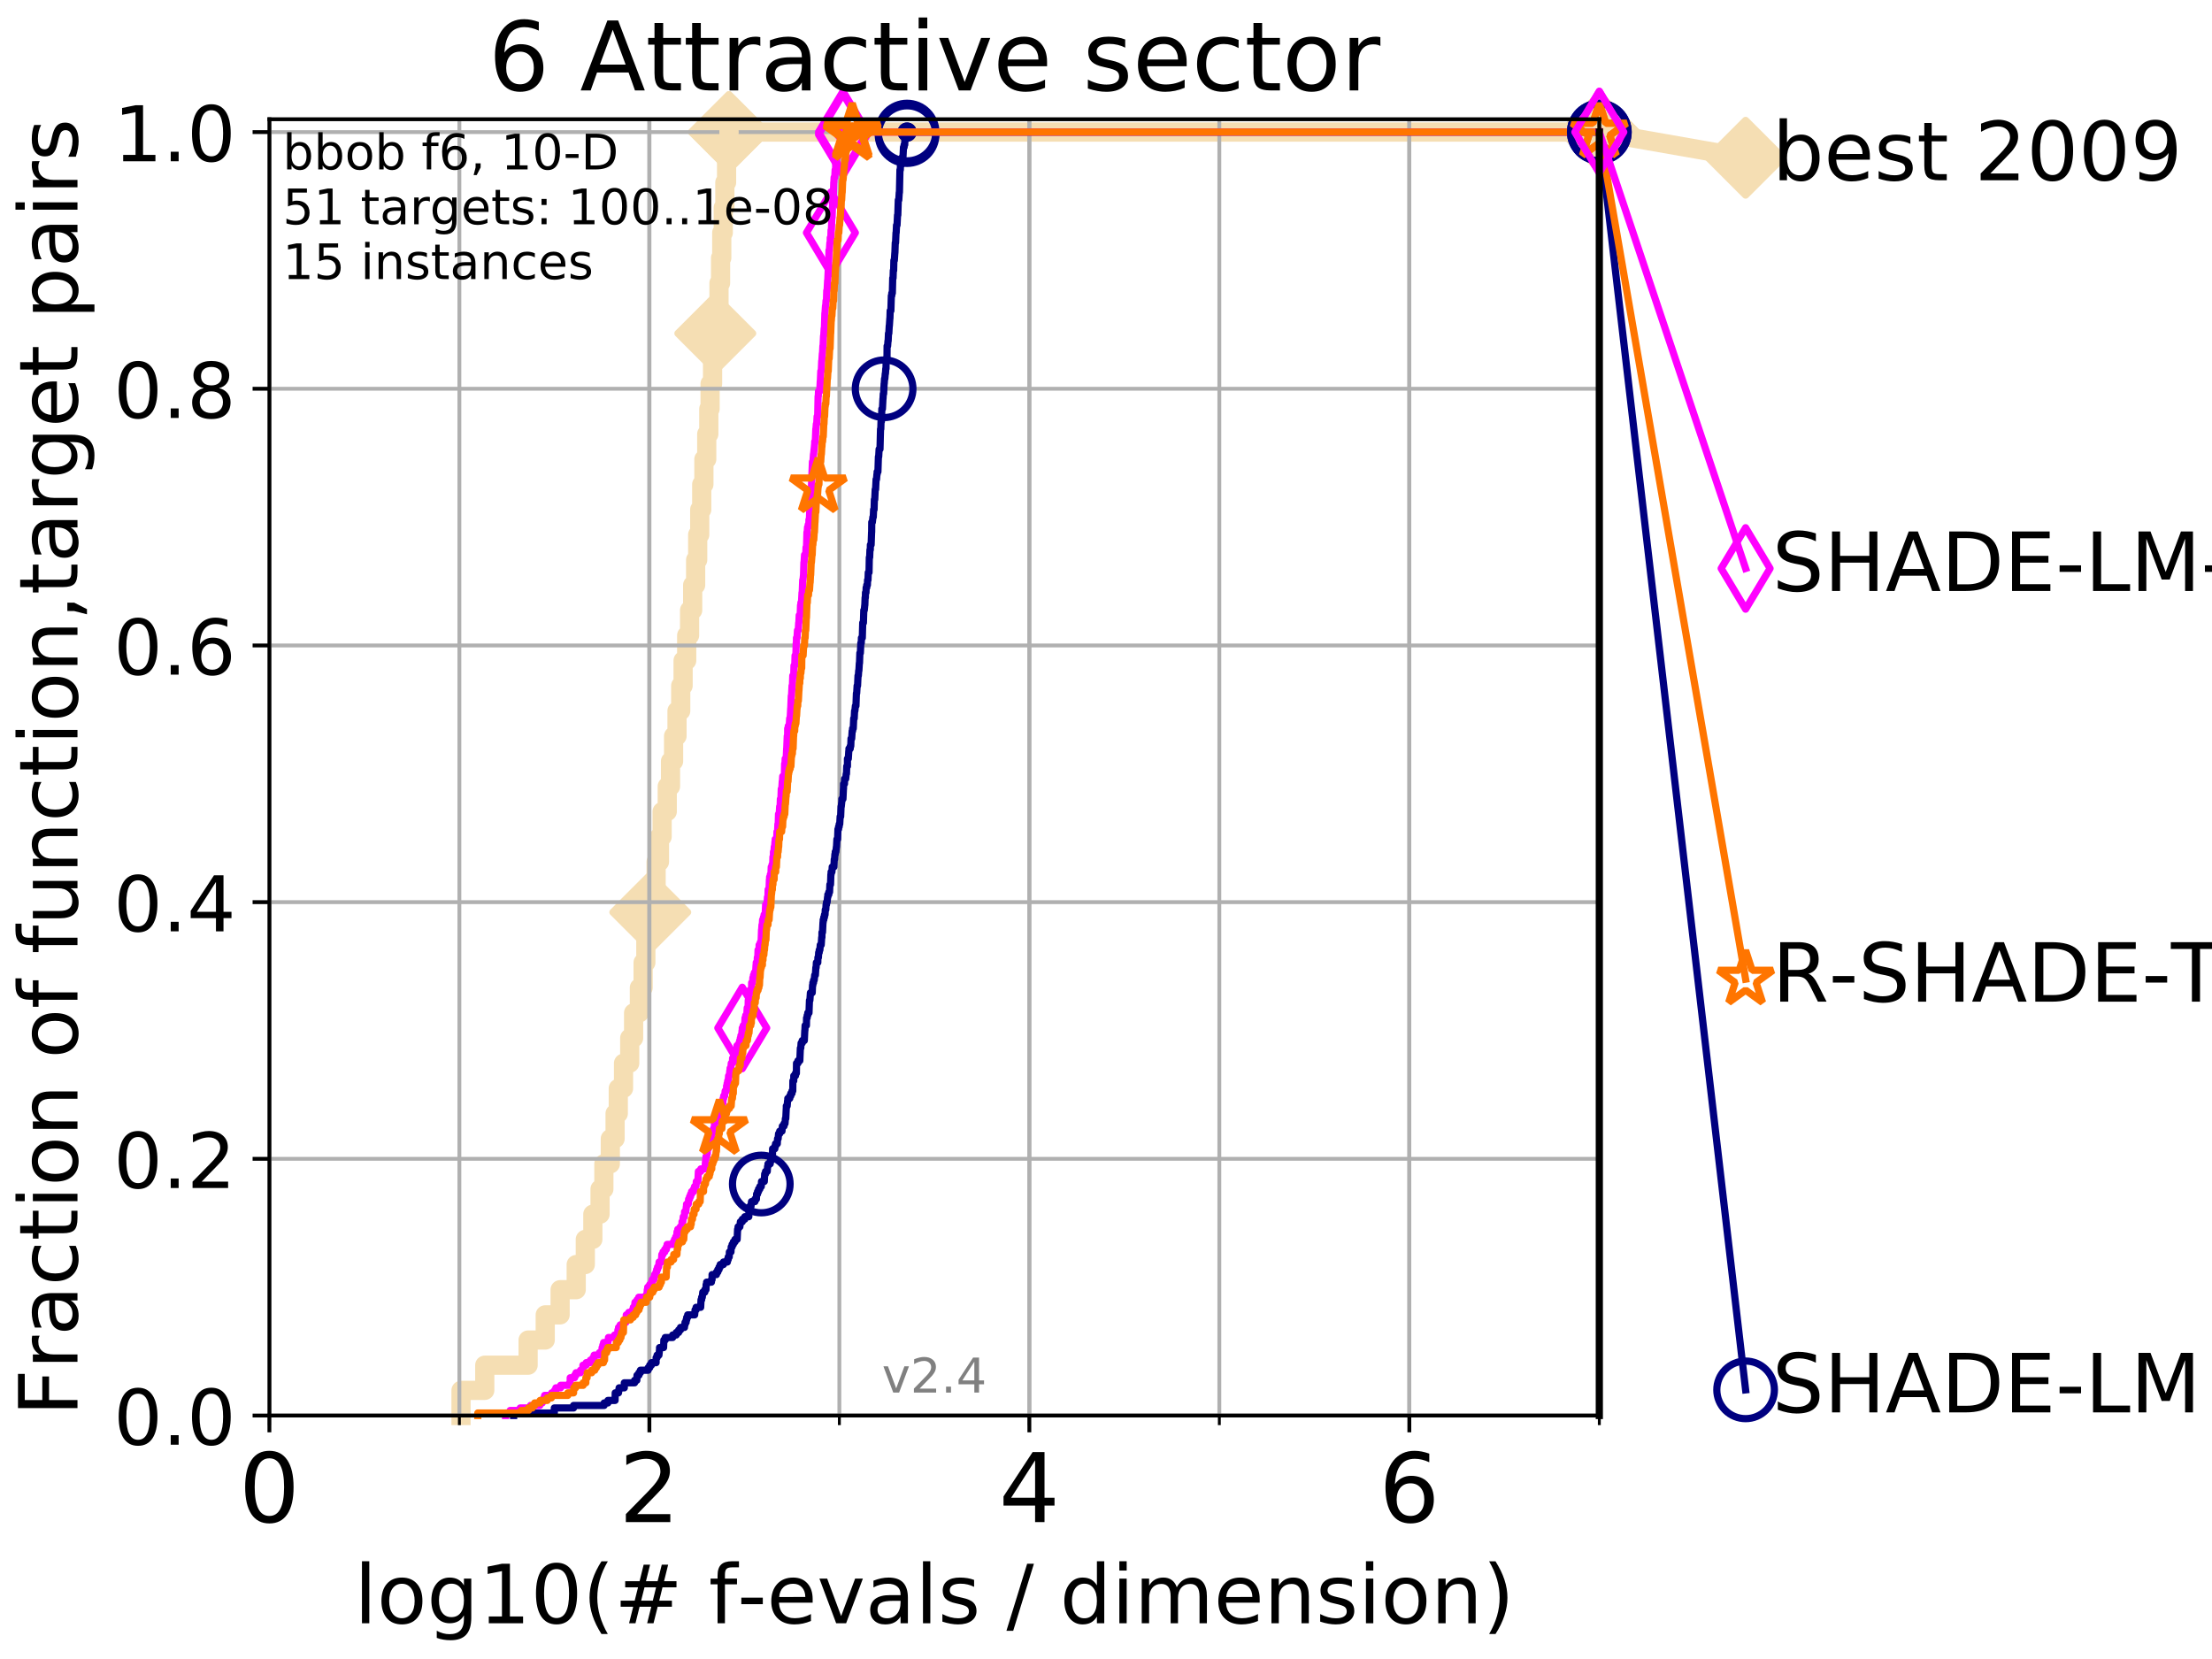 <?xml version="1.0" encoding="utf-8" standalone="no"?>
<!DOCTYPE svg PUBLIC "-//W3C//DTD SVG 1.1//EN"
  "http://www.w3.org/Graphics/SVG/1.1/DTD/svg11.dtd">
<!-- Created with matplotlib (http://matplotlib.org/) -->
<svg height="345.6pt" version="1.1" viewBox="0 0 460.8 345.6" width="460.8pt" xmlns="http://www.w3.org/2000/svg" xmlns:xlink="http://www.w3.org/1999/xlink">
 <defs>
  <style type="text/css">
*{stroke-linecap:butt;stroke-linejoin:round;}
  </style>
 </defs>
 <g id="figure_1">
  <g id="patch_1">
   <path d="M 0 345.6 
L 460.8 345.6 
L 460.8 0 
L 0 0 
z
" style="fill:#ffffff;"/>
  </g>
  <g id="axes_1">
   <g id="patch_2">
    <path d="M 56.12 294.88 
L 333.168 294.88 
L 333.168 24.84 
L 56.12 24.84 
z
" style="fill:#ffffff;"/>
   </g>
   <g id="line2d_1">
    <path d="M 96.039 294.88 
L 96.039 289.638 
L 100.984 289.638 
L 100.984 284.395 
L 110.015 284.395 
L 110.015 279.153 
L 113.579 279.153 
L 113.579 273.91 
L 116.683 273.91 
L 116.683 268.668 
L 120.035 268.668 
L 120.035 263.425 
L 121.929 263.425 
L 121.929 258.183 
L 123.499 258.183 
L 123.499 252.94 
L 125.001 252.94 
L 125.001 247.698 
L 125.795 247.698 
L 125.795 242.455 
L 127.143 242.455 
L 127.143 237.213 
L 128.134 237.213 
L 128.134 231.97 
L 128.799 231.97 
L 128.799 226.728 
L 129.891 226.728 
L 129.891 221.485 
L 131.181 221.485 
L 131.181 216.243 
L 131.991 216.243 
L 131.991 211 
L 133.196 211 
L 133.196 205.758 
L 133.974 205.758 
L 133.974 200.515 
L 134.539 200.515 
L 134.539 195.273 
L 135.465 195.273 
L 135.465 190.03 
L 135.934 190.03 
L 135.934 184.788 
L 136.679 184.788 
L 136.679 179.546 
L 137.377 179.546 
L 137.377 174.303 
L 137.931 174.303 
L 137.931 169.061 
L 139.002 169.061 
L 139.002 163.818 
L 139.68 163.818 
L 139.68 158.576 
L 140.32 158.576 
L 140.32 153.333 
L 141.035 153.333 
L 141.035 148.091 
L 141.805 148.091 
L 141.805 142.848 
L 142.303 142.848 
L 142.303 137.606 
L 143.052 137.606 
L 143.052 132.363 
L 143.653 132.363 
L 143.653 127.121 
L 144.296 127.121 
L 144.296 121.878 
L 144.915 121.878 
L 144.915 116.636 
L 145.342 116.636 
L 145.342 111.393 
L 145.767 111.393 
L 145.767 106.151 
L 146.182 106.151 
L 146.182 100.908 
L 146.632 100.908 
L 146.632 95.666 
L 147.225 95.666 
L 147.225 90.423 
L 147.657 90.423 
L 147.657 85.181 
L 147.923 85.181 
L 147.923 79.938 
L 148.442 79.938 
L 148.442 74.696 
L 149.008 74.696 
L 149.008 69.453 
L 149.367 69.453 
L 149.367 64.211 
L 149.779 64.211 
L 149.779 58.969 
L 150.108 58.969 
L 150.108 53.726 
L 150.353 53.726 
L 150.353 48.484 
L 150.672 48.484 
L 150.672 43.241 
L 150.999 43.241 
L 150.999 37.999 
L 151.36 37.999 
L 151.36 32.756 
L 151.852 32.756 
L 151.852 27.514 
L 333.168 27.514 
" style="fill:none;stroke:#f5deb3;stroke-linecap:square;stroke-width:4;"/>
   </g>
   <g id="line2d_2">
    <defs>
     <path d="M -0 7.778 
L 7.778 0 
L 0 -7.778 
L -7.778 -0 
z
" id="m7d9bbfdca2" style="stroke:#f5deb3;stroke-linejoin:miter;stroke-width:1.5;"/>
    </defs>
    <g>
     <use style="fill:#f5deb3;stroke:#f5deb3;stroke-linejoin:miter;stroke-width:1.5;" x="135.465" xlink:href="#m7d9bbfdca2" y="190.03"/>
     <use style="fill:#f5deb3;stroke:#f5deb3;stroke-linejoin:miter;stroke-width:1.5;" x="149.008" xlink:href="#m7d9bbfdca2" y="69.453"/>
     <use style="fill:#f5deb3;stroke:#f5deb3;stroke-linejoin:miter;stroke-width:1.5;" x="151.852" xlink:href="#m7d9bbfdca2" y="27.514"/>
     <use style="fill:#f5deb3;stroke:#f5deb3;stroke-linejoin:miter;stroke-width:1.5;" x="151.852" xlink:href="#m7d9bbfdca2" y="27.514"/>
     <use style="fill:#f5deb3;stroke:#f5deb3;stroke-linejoin:miter;stroke-width:1.5;" x="333.168" xlink:href="#m7d9bbfdca2" y="27.514"/>
    </g>
   </g>
   <g id="line2d_3">
    <path style="fill:none;stroke:#f5deb3;stroke-linecap:square;stroke-width:4;"/>
    <g/>
   </g>
   <g id="line2d_4">
    <path d="M 333.168 27.514 
L 363.643 32.861 
" style="fill:none;stroke:#f5deb3;stroke-linecap:square;stroke-width:4;"/>
    <g>
     <use style="fill:#f5deb3;stroke:#f5deb3;stroke-linejoin:miter;stroke-width:1.5;" x="333.168" xlink:href="#m7d9bbfdca2" y="27.514"/>
     <use style="fill:#f5deb3;stroke:#f5deb3;stroke-linejoin:miter;stroke-width:1.5;" x="363.643" xlink:href="#m7d9bbfdca2" y="32.861"/>
    </g>
   </g>
   <g id="matplotlib.axis_1">
    <g id="xtick_1">
     <g id="line2d_5">
      <path clip-path="url(#pc9716c562f)" d="M 56.12 294.88 
L 56.12 24.84 
" style="fill:none;stroke:#b0b0b0;stroke-linecap:square;stroke-width:0.8;"/>
     </g>
     <g id="line2d_6">
      <defs>
       <path d="M 0 0 
L 0 3.5 
" id="m71ed54efde" style="stroke:#000000;stroke-width:0.8;"/>
      </defs>
      <g>
       <use style="stroke:#000000;stroke-width:0.8;" x="56.12" xlink:href="#m71ed54efde" y="294.88"/>
      </g>
     </g>
     <g id="text_1">
      <!-- 0 -->
      <defs>
       <path d="M 31.781 66.406 
Q 24.172 66.406 20.328 58.906 
Q 16.5 51.422 16.5 36.375 
Q 16.5 21.391 20.328 13.891 
Q 24.172 6.391 31.781 6.391 
Q 39.453 6.391 43.281 13.891 
Q 47.125 21.391 47.125 36.375 
Q 47.125 51.422 43.281 58.906 
Q 39.453 66.406 31.781 66.406 
z
M 31.781 74.219 
Q 44.047 74.219 50.516 64.516 
Q 56.984 54.828 56.984 36.375 
Q 56.984 17.969 50.516 8.266 
Q 44.047 -1.422 31.781 -1.422 
Q 19.531 -1.422 13.062 8.266 
Q 6.594 17.969 6.594 36.375 
Q 6.594 54.828 13.062 64.516 
Q 19.531 74.219 31.781 74.219 
z
" id="DejaVuSans-30"/>
      </defs>
      <g transform="translate(49.758 317.077)scale(0.2 -0.2)">
       <use xlink:href="#DejaVuSans-30"/>
      </g>
     </g>
    </g>
    <g id="xtick_2">
     <g id="line2d_7">
      <path clip-path="url(#pc9716c562f)" d="M 135.277 294.88 
L 135.277 24.84 
" style="fill:none;stroke:#b0b0b0;stroke-linecap:square;stroke-width:0.8;"/>
     </g>
     <g id="line2d_8">
      <g>
       <use style="stroke:#000000;stroke-width:0.8;" x="135.277" xlink:href="#m71ed54efde" y="294.88"/>
      </g>
     </g>
     <g id="text_2">
      <!-- 2 -->
      <defs>
       <path d="M 19.188 8.297 
L 53.609 8.297 
L 53.609 0 
L 7.328 0 
L 7.328 8.297 
Q 12.938 14.109 22.625 23.891 
Q 32.328 33.688 34.812 36.531 
Q 39.547 41.844 41.422 45.531 
Q 43.312 49.219 43.312 52.781 
Q 43.312 58.594 39.234 62.25 
Q 35.156 65.922 28.609 65.922 
Q 23.969 65.922 18.812 64.312 
Q 13.672 62.703 7.812 59.422 
L 7.812 69.391 
Q 13.766 71.781 18.938 73 
Q 24.125 74.219 28.422 74.219 
Q 39.75 74.219 46.484 68.547 
Q 53.219 62.891 53.219 53.422 
Q 53.219 48.922 51.531 44.891 
Q 49.859 40.875 45.406 35.406 
Q 44.188 33.984 37.641 27.219 
Q 31.109 20.453 19.188 8.297 
z
" id="DejaVuSans-32"/>
      </defs>
      <g transform="translate(128.914 317.077)scale(0.2 -0.2)">
       <use xlink:href="#DejaVuSans-32"/>
      </g>
     </g>
    </g>
    <g id="xtick_3">
     <g id="line2d_9">
      <path clip-path="url(#pc9716c562f)" d="M 214.433 294.88 
L 214.433 24.84 
" style="fill:none;stroke:#b0b0b0;stroke-linecap:square;stroke-width:0.8;"/>
     </g>
     <g id="line2d_10">
      <g>
       <use style="stroke:#000000;stroke-width:0.8;" x="214.433" xlink:href="#m71ed54efde" y="294.88"/>
      </g>
     </g>
     <g id="text_3">
      <!-- 4 -->
      <defs>
       <path d="M 37.797 64.312 
L 12.891 25.391 
L 37.797 25.391 
z
M 35.203 72.906 
L 47.609 72.906 
L 47.609 25.391 
L 58.016 25.391 
L 58.016 17.188 
L 47.609 17.188 
L 47.609 0 
L 37.797 0 
L 37.797 17.188 
L 4.891 17.188 
L 4.891 26.703 
z
" id="DejaVuSans-34"/>
      </defs>
      <g transform="translate(208.071 317.077)scale(0.2 -0.2)">
       <use xlink:href="#DejaVuSans-34"/>
      </g>
     </g>
    </g>
    <g id="xtick_4">
     <g id="line2d_11">
      <path clip-path="url(#pc9716c562f)" d="M 293.59 294.88 
L 293.59 24.84 
" style="fill:none;stroke:#b0b0b0;stroke-linecap:square;stroke-width:0.8;"/>
     </g>
     <g id="line2d_12">
      <g>
       <use style="stroke:#000000;stroke-width:0.8;" x="293.59" xlink:href="#m71ed54efde" y="294.88"/>
      </g>
     </g>
     <g id="text_4">
      <!-- 6 -->
      <defs>
       <path d="M 33.016 40.375 
Q 26.375 40.375 22.484 35.828 
Q 18.609 31.297 18.609 23.391 
Q 18.609 15.531 22.484 10.953 
Q 26.375 6.391 33.016 6.391 
Q 39.656 6.391 43.531 10.953 
Q 47.406 15.531 47.406 23.391 
Q 47.406 31.297 43.531 35.828 
Q 39.656 40.375 33.016 40.375 
z
M 52.594 71.297 
L 52.594 62.312 
Q 48.875 64.062 45.094 64.984 
Q 41.312 65.922 37.594 65.922 
Q 27.828 65.922 22.672 59.328 
Q 17.531 52.734 16.797 39.406 
Q 19.672 43.656 24.016 45.922 
Q 28.375 48.188 33.594 48.188 
Q 44.578 48.188 50.953 41.516 
Q 57.328 34.859 57.328 23.391 
Q 57.328 12.156 50.688 5.359 
Q 44.047 -1.422 33.016 -1.422 
Q 20.359 -1.422 13.672 8.266 
Q 6.984 17.969 6.984 36.375 
Q 6.984 53.656 15.188 63.938 
Q 23.391 74.219 37.203 74.219 
Q 40.922 74.219 44.703 73.484 
Q 48.484 72.75 52.594 71.297 
z
" id="DejaVuSans-36"/>
      </defs>
      <g transform="translate(287.227 317.077)scale(0.2 -0.2)">
       <use xlink:href="#DejaVuSans-36"/>
      </g>
     </g>
    </g>
    <g id="xtick_5">
     <g id="line2d_13">
      <path clip-path="url(#pc9716c562f)" d="M 56.12 294.88 
L 56.12 24.84 
" style="fill:none;stroke:#b0b0b0;stroke-linecap:square;stroke-width:0.8;"/>
     </g>
     <g id="line2d_14">
      <defs>
       <path d="M 0 0 
L 0 2 
" id="m0fb256215a" style="stroke:#000000;stroke-width:0.6;"/>
      </defs>
      <g>
       <use style="stroke:#000000;stroke-width:0.6;" x="56.12" xlink:href="#m0fb256215a" y="294.88"/>
      </g>
     </g>
    </g>
    <g id="xtick_6">
     <g id="line2d_15">
      <path clip-path="url(#pc9716c562f)" d="M 95.698 294.88 
L 95.698 24.84 
" style="fill:none;stroke:#b0b0b0;stroke-linecap:square;stroke-width:0.8;"/>
     </g>
     <g id="line2d_16">
      <g>
       <use style="stroke:#000000;stroke-width:0.6;" x="95.698" xlink:href="#m0fb256215a" y="294.88"/>
      </g>
     </g>
    </g>
    <g id="xtick_7">
     <g id="line2d_17">
      <path clip-path="url(#pc9716c562f)" d="M 135.277 294.88 
L 135.277 24.84 
" style="fill:none;stroke:#b0b0b0;stroke-linecap:square;stroke-width:0.8;"/>
     </g>
     <g id="line2d_18">
      <g>
       <use style="stroke:#000000;stroke-width:0.6;" x="135.277" xlink:href="#m0fb256215a" y="294.88"/>
      </g>
     </g>
    </g>
    <g id="xtick_8">
     <g id="line2d_19">
      <path clip-path="url(#pc9716c562f)" d="M 174.855 294.88 
L 174.855 24.84 
" style="fill:none;stroke:#b0b0b0;stroke-linecap:square;stroke-width:0.8;"/>
     </g>
     <g id="line2d_20">
      <g>
       <use style="stroke:#000000;stroke-width:0.6;" x="174.855" xlink:href="#m0fb256215a" y="294.88"/>
      </g>
     </g>
    </g>
    <g id="xtick_9">
     <g id="line2d_21">
      <path clip-path="url(#pc9716c562f)" d="M 214.433 294.88 
L 214.433 24.84 
" style="fill:none;stroke:#b0b0b0;stroke-linecap:square;stroke-width:0.8;"/>
     </g>
     <g id="line2d_22">
      <g>
       <use style="stroke:#000000;stroke-width:0.6;" x="214.433" xlink:href="#m0fb256215a" y="294.88"/>
      </g>
     </g>
    </g>
    <g id="xtick_10">
     <g id="line2d_23">
      <path clip-path="url(#pc9716c562f)" d="M 254.011 294.88 
L 254.011 24.84 
" style="fill:none;stroke:#b0b0b0;stroke-linecap:square;stroke-width:0.8;"/>
     </g>
     <g id="line2d_24">
      <g>
       <use style="stroke:#000000;stroke-width:0.6;" x="254.011" xlink:href="#m0fb256215a" y="294.88"/>
      </g>
     </g>
    </g>
    <g id="xtick_11">
     <g id="line2d_25">
      <path clip-path="url(#pc9716c562f)" d="M 293.59 294.88 
L 293.59 24.84 
" style="fill:none;stroke:#b0b0b0;stroke-linecap:square;stroke-width:0.8;"/>
     </g>
     <g id="line2d_26">
      <g>
       <use style="stroke:#000000;stroke-width:0.6;" x="293.59" xlink:href="#m0fb256215a" y="294.88"/>
      </g>
     </g>
    </g>
    <g id="xtick_12">
     <g id="line2d_27">
      <path clip-path="url(#pc9716c562f)" d="M 333.168 294.88 
L 333.168 24.84 
" style="fill:none;stroke:#b0b0b0;stroke-linecap:square;stroke-width:0.8;"/>
     </g>
     <g id="line2d_28">
      <g>
       <use style="stroke:#000000;stroke-width:0.6;" x="333.168" xlink:href="#m0fb256215a" y="294.88"/>
      </g>
     </g>
    </g>
    <g id="text_5">
     <!-- log10(# f-evals / dimension) -->
     <defs>
      <path d="M 9.422 75.984 
L 18.406 75.984 
L 18.406 0 
L 9.422 0 
z
" id="DejaVuSans-6c"/>
      <path d="M 30.609 48.391 
Q 23.391 48.391 19.188 42.75 
Q 14.984 37.109 14.984 27.297 
Q 14.984 17.484 19.156 11.844 
Q 23.344 6.203 30.609 6.203 
Q 37.797 6.203 41.984 11.859 
Q 46.188 17.531 46.188 27.297 
Q 46.188 37.016 41.984 42.703 
Q 37.797 48.391 30.609 48.391 
z
M 30.609 56 
Q 42.328 56 49.016 48.375 
Q 55.719 40.766 55.719 27.297 
Q 55.719 13.875 49.016 6.219 
Q 42.328 -1.422 30.609 -1.422 
Q 18.844 -1.422 12.172 6.219 
Q 5.516 13.875 5.516 27.297 
Q 5.516 40.766 12.172 48.375 
Q 18.844 56 30.609 56 
z
" id="DejaVuSans-6f"/>
      <path d="M 45.406 27.984 
Q 45.406 37.75 41.375 43.109 
Q 37.359 48.484 30.078 48.484 
Q 22.859 48.484 18.828 43.109 
Q 14.797 37.75 14.797 27.984 
Q 14.797 18.266 18.828 12.891 
Q 22.859 7.516 30.078 7.516 
Q 37.359 7.516 41.375 12.891 
Q 45.406 18.266 45.406 27.984 
z
M 54.391 6.781 
Q 54.391 -7.172 48.188 -13.984 
Q 42 -20.797 29.203 -20.797 
Q 24.469 -20.797 20.266 -20.094 
Q 16.062 -19.391 12.109 -17.922 
L 12.109 -9.188 
Q 16.062 -11.328 19.922 -12.344 
Q 23.781 -13.375 27.781 -13.375 
Q 36.625 -13.375 41.016 -8.766 
Q 45.406 -4.156 45.406 5.172 
L 45.406 9.625 
Q 42.625 4.781 38.281 2.391 
Q 33.938 0 27.875 0 
Q 17.828 0 11.672 7.656 
Q 5.516 15.328 5.516 27.984 
Q 5.516 40.672 11.672 48.328 
Q 17.828 56 27.875 56 
Q 33.938 56 38.281 53.609 
Q 42.625 51.219 45.406 46.391 
L 45.406 54.688 
L 54.391 54.688 
z
" id="DejaVuSans-67"/>
      <path d="M 12.406 8.297 
L 28.516 8.297 
L 28.516 63.922 
L 10.984 60.406 
L 10.984 69.391 
L 28.422 72.906 
L 38.281 72.906 
L 38.281 8.297 
L 54.391 8.297 
L 54.391 0 
L 12.406 0 
z
" id="DejaVuSans-31"/>
      <path d="M 31 75.875 
Q 24.469 64.656 21.281 53.656 
Q 18.109 42.672 18.109 31.391 
Q 18.109 20.125 21.312 9.062 
Q 24.516 -2 31 -13.188 
L 23.188 -13.188 
Q 15.875 -1.703 12.234 9.375 
Q 8.594 20.453 8.594 31.391 
Q 8.594 42.281 12.203 53.312 
Q 15.828 64.359 23.188 75.875 
z
" id="DejaVuSans-28"/>
      <path d="M 51.125 44 
L 36.922 44 
L 32.812 27.688 
L 47.125 27.688 
z
M 43.797 71.781 
L 38.719 51.516 
L 52.984 51.516 
L 58.109 71.781 
L 65.922 71.781 
L 60.891 51.516 
L 76.125 51.516 
L 76.125 44 
L 58.984 44 
L 54.984 27.688 
L 70.516 27.688 
L 70.516 20.219 
L 53.078 20.219 
L 48 0 
L 40.188 0 
L 45.219 20.219 
L 30.906 20.219 
L 25.875 0 
L 18.016 0 
L 23.094 20.219 
L 7.719 20.219 
L 7.719 27.688 
L 24.906 27.688 
L 29 44 
L 13.281 44 
L 13.281 51.516 
L 30.906 51.516 
L 35.891 71.781 
z
" id="DejaVuSans-23"/>
      <path id="DejaVuSans-20"/>
      <path d="M 37.109 75.984 
L 37.109 68.5 
L 28.516 68.5 
Q 23.688 68.5 21.797 66.547 
Q 19.922 64.594 19.922 59.516 
L 19.922 54.688 
L 34.719 54.688 
L 34.719 47.703 
L 19.922 47.703 
L 19.922 0 
L 10.891 0 
L 10.891 47.703 
L 2.297 47.703 
L 2.297 54.688 
L 10.891 54.688 
L 10.891 58.5 
Q 10.891 67.625 15.141 71.797 
Q 19.391 75.984 28.609 75.984 
z
" id="DejaVuSans-66"/>
      <path d="M 4.891 31.391 
L 31.203 31.391 
L 31.203 23.391 
L 4.891 23.391 
z
" id="DejaVuSans-2d"/>
      <path d="M 56.203 29.594 
L 56.203 25.203 
L 14.891 25.203 
Q 15.484 15.922 20.484 11.062 
Q 25.484 6.203 34.422 6.203 
Q 39.594 6.203 44.453 7.469 
Q 49.312 8.734 54.109 11.281 
L 54.109 2.781 
Q 49.266 0.734 44.188 -0.344 
Q 39.109 -1.422 33.891 -1.422 
Q 20.797 -1.422 13.156 6.188 
Q 5.516 13.812 5.516 26.812 
Q 5.516 40.234 12.766 48.109 
Q 20.016 56 32.328 56 
Q 43.359 56 49.781 48.891 
Q 56.203 41.797 56.203 29.594 
z
M 47.219 32.234 
Q 47.125 39.594 43.094 43.984 
Q 39.062 48.391 32.422 48.391 
Q 24.906 48.391 20.391 44.141 
Q 15.875 39.891 15.188 32.172 
z
" id="DejaVuSans-65"/>
      <path d="M 2.984 54.688 
L 12.5 54.688 
L 29.594 8.797 
L 46.688 54.688 
L 56.203 54.688 
L 35.688 0 
L 23.484 0 
z
" id="DejaVuSans-76"/>
      <path d="M 34.281 27.484 
Q 23.391 27.484 19.188 25 
Q 14.984 22.516 14.984 16.5 
Q 14.984 11.719 18.141 8.906 
Q 21.297 6.109 26.703 6.109 
Q 34.188 6.109 38.703 11.406 
Q 43.219 16.703 43.219 25.484 
L 43.219 27.484 
z
M 52.203 31.203 
L 52.203 0 
L 43.219 0 
L 43.219 8.297 
Q 40.141 3.328 35.547 0.953 
Q 30.953 -1.422 24.312 -1.422 
Q 15.922 -1.422 10.953 3.297 
Q 6 8.016 6 15.922 
Q 6 25.141 12.172 29.828 
Q 18.359 34.516 30.609 34.516 
L 43.219 34.516 
L 43.219 35.406 
Q 43.219 41.609 39.141 45 
Q 35.062 48.391 27.688 48.391 
Q 23 48.391 18.547 47.266 
Q 14.109 46.141 10.016 43.891 
L 10.016 52.203 
Q 14.938 54.109 19.578 55.047 
Q 24.219 56 28.609 56 
Q 40.484 56 46.344 49.844 
Q 52.203 43.703 52.203 31.203 
z
" id="DejaVuSans-61"/>
      <path d="M 44.281 53.078 
L 44.281 44.578 
Q 40.484 46.531 36.375 47.5 
Q 32.281 48.484 27.875 48.484 
Q 21.188 48.484 17.844 46.438 
Q 14.5 44.391 14.5 40.281 
Q 14.5 37.156 16.891 35.375 
Q 19.281 33.594 26.516 31.984 
L 29.594 31.297 
Q 39.156 29.25 43.188 25.516 
Q 47.219 21.781 47.219 15.094 
Q 47.219 7.469 41.188 3.016 
Q 35.156 -1.422 24.609 -1.422 
Q 20.219 -1.422 15.453 -0.562 
Q 10.688 0.297 5.422 2 
L 5.422 11.281 
Q 10.406 8.688 15.234 7.391 
Q 20.062 6.109 24.812 6.109 
Q 31.156 6.109 34.562 8.281 
Q 37.984 10.453 37.984 14.406 
Q 37.984 18.062 35.516 20.016 
Q 33.062 21.969 24.703 23.781 
L 21.578 24.516 
Q 13.234 26.266 9.516 29.906 
Q 5.812 33.547 5.812 39.891 
Q 5.812 47.609 11.281 51.797 
Q 16.75 56 26.812 56 
Q 31.781 56 36.172 55.266 
Q 40.578 54.547 44.281 53.078 
z
" id="DejaVuSans-73"/>
      <path d="M 25.391 72.906 
L 33.688 72.906 
L 8.297 -9.281 
L 0 -9.281 
z
" id="DejaVuSans-2f"/>
      <path d="M 45.406 46.391 
L 45.406 75.984 
L 54.391 75.984 
L 54.391 0 
L 45.406 0 
L 45.406 8.203 
Q 42.578 3.328 38.25 0.953 
Q 33.938 -1.422 27.875 -1.422 
Q 17.969 -1.422 11.734 6.484 
Q 5.516 14.406 5.516 27.297 
Q 5.516 40.188 11.734 48.094 
Q 17.969 56 27.875 56 
Q 33.938 56 38.25 53.625 
Q 42.578 51.266 45.406 46.391 
z
M 14.797 27.297 
Q 14.797 17.391 18.875 11.75 
Q 22.953 6.109 30.078 6.109 
Q 37.203 6.109 41.297 11.75 
Q 45.406 17.391 45.406 27.297 
Q 45.406 37.203 41.297 42.844 
Q 37.203 48.484 30.078 48.484 
Q 22.953 48.484 18.875 42.844 
Q 14.797 37.203 14.797 27.297 
z
" id="DejaVuSans-64"/>
      <path d="M 9.422 54.688 
L 18.406 54.688 
L 18.406 0 
L 9.422 0 
z
M 9.422 75.984 
L 18.406 75.984 
L 18.406 64.594 
L 9.422 64.594 
z
" id="DejaVuSans-69"/>
      <path d="M 52 44.188 
Q 55.375 50.25 60.062 53.125 
Q 64.75 56 71.094 56 
Q 79.641 56 84.281 50.016 
Q 88.922 44.047 88.922 33.016 
L 88.922 0 
L 79.891 0 
L 79.891 32.719 
Q 79.891 40.578 77.094 44.375 
Q 74.312 48.188 68.609 48.188 
Q 61.625 48.188 57.562 43.547 
Q 53.516 38.922 53.516 30.906 
L 53.516 0 
L 44.484 0 
L 44.484 32.719 
Q 44.484 40.625 41.703 44.406 
Q 38.922 48.188 33.109 48.188 
Q 26.219 48.188 22.156 43.531 
Q 18.109 38.875 18.109 30.906 
L 18.109 0 
L 9.078 0 
L 9.078 54.688 
L 18.109 54.688 
L 18.109 46.188 
Q 21.188 51.219 25.484 53.609 
Q 29.781 56 35.688 56 
Q 41.656 56 45.828 52.969 
Q 50 49.953 52 44.188 
z
" id="DejaVuSans-6d"/>
      <path d="M 54.891 33.016 
L 54.891 0 
L 45.906 0 
L 45.906 32.719 
Q 45.906 40.484 42.875 44.328 
Q 39.844 48.188 33.797 48.188 
Q 26.516 48.188 22.312 43.547 
Q 18.109 38.922 18.109 30.906 
L 18.109 0 
L 9.078 0 
L 9.078 54.688 
L 18.109 54.688 
L 18.109 46.188 
Q 21.344 51.125 25.703 53.562 
Q 30.078 56 35.797 56 
Q 45.219 56 50.047 50.172 
Q 54.891 44.344 54.891 33.016 
z
" id="DejaVuSans-6e"/>
      <path d="M 8.016 75.875 
L 15.828 75.875 
Q 23.141 64.359 26.781 53.312 
Q 30.422 42.281 30.422 31.391 
Q 30.422 20.453 26.781 9.375 
Q 23.141 -1.703 15.828 -13.188 
L 8.016 -13.188 
Q 14.5 -2 17.703 9.062 
Q 20.906 20.125 20.906 31.391 
Q 20.906 42.672 17.703 53.656 
Q 14.5 64.656 8.016 75.875 
z
" id="DejaVuSans-29"/>
     </defs>
     <g transform="translate(73.803 338.154)scale(0.17 -0.17)">
      <use xlink:href="#DejaVuSans-6c"/>
      <use x="27.783" xlink:href="#DejaVuSans-6f"/>
      <use x="88.965" xlink:href="#DejaVuSans-67"/>
      <use x="152.441" xlink:href="#DejaVuSans-31"/>
      <use x="216.064" xlink:href="#DejaVuSans-30"/>
      <use x="279.688" xlink:href="#DejaVuSans-28"/>
      <use x="318.701" xlink:href="#DejaVuSans-23"/>
      <use x="402.49" xlink:href="#DejaVuSans-20"/>
      <use x="434.277" xlink:href="#DejaVuSans-66"/>
      <use x="469.404" xlink:href="#DejaVuSans-2d"/>
      <use x="505.488" xlink:href="#DejaVuSans-65"/>
      <use x="567.012" xlink:href="#DejaVuSans-76"/>
      <use x="626.191" xlink:href="#DejaVuSans-61"/>
      <use x="687.471" xlink:href="#DejaVuSans-6c"/>
      <use x="715.254" xlink:href="#DejaVuSans-73"/>
      <use x="767.354" xlink:href="#DejaVuSans-20"/>
      <use x="799.141" xlink:href="#DejaVuSans-2f"/>
      <use x="832.832" xlink:href="#DejaVuSans-20"/>
      <use x="864.619" xlink:href="#DejaVuSans-64"/>
      <use x="928.096" xlink:href="#DejaVuSans-69"/>
      <use x="955.879" xlink:href="#DejaVuSans-6d"/>
      <use x="1053.291" xlink:href="#DejaVuSans-65"/>
      <use x="1114.814" xlink:href="#DejaVuSans-6e"/>
      <use x="1178.193" xlink:href="#DejaVuSans-73"/>
      <use x="1230.293" xlink:href="#DejaVuSans-69"/>
      <use x="1258.076" xlink:href="#DejaVuSans-6f"/>
      <use x="1319.258" xlink:href="#DejaVuSans-6e"/>
      <use x="1382.637" xlink:href="#DejaVuSans-29"/>
     </g>
    </g>
   </g>
   <g id="matplotlib.axis_2">
    <g id="ytick_1">
     <g id="line2d_29">
      <path clip-path="url(#pc9716c562f)" d="M 56.12 294.88 
L 333.168 294.88 
" style="fill:none;stroke:#b0b0b0;stroke-linecap:square;stroke-width:0.8;"/>
     </g>
     <g id="line2d_30">
      <defs>
       <path d="M 0 0 
L -3.5 0 
" id="m62cc6eac77" style="stroke:#000000;stroke-width:0.8;"/>
      </defs>
      <g>
       <use style="stroke:#000000;stroke-width:0.8;" x="56.12" xlink:href="#m62cc6eac77" y="294.88"/>
      </g>
     </g>
     <g id="text_6">
      <!-- 0.0 -->
      <defs>
       <path d="M 10.688 12.406 
L 21 12.406 
L 21 0 
L 10.688 0 
z
" id="DejaVuSans-2e"/>
      </defs>
      <g transform="translate(23.675 300.959)scale(0.16 -0.16)">
       <use xlink:href="#DejaVuSans-30"/>
       <use x="63.623" xlink:href="#DejaVuSans-2e"/>
       <use x="95.41" xlink:href="#DejaVuSans-30"/>
      </g>
     </g>
    </g>
    <g id="ytick_2">
     <g id="line2d_31">
      <path clip-path="url(#pc9716c562f)" d="M 56.12 241.407 
L 333.168 241.407 
" style="fill:none;stroke:#b0b0b0;stroke-linecap:square;stroke-width:0.8;"/>
     </g>
     <g id="line2d_32">
      <g>
       <use style="stroke:#000000;stroke-width:0.8;" x="56.12" xlink:href="#m62cc6eac77" y="241.407"/>
      </g>
     </g>
     <g id="text_7">
      <!-- 0.2 -->
      <g transform="translate(23.675 247.485)scale(0.16 -0.16)">
       <use xlink:href="#DejaVuSans-30"/>
       <use x="63.623" xlink:href="#DejaVuSans-2e"/>
       <use x="95.41" xlink:href="#DejaVuSans-32"/>
      </g>
     </g>
    </g>
    <g id="ytick_3">
     <g id="line2d_33">
      <path clip-path="url(#pc9716c562f)" d="M 56.12 187.933 
L 333.168 187.933 
" style="fill:none;stroke:#b0b0b0;stroke-linecap:square;stroke-width:0.8;"/>
     </g>
     <g id="line2d_34">
      <g>
       <use style="stroke:#000000;stroke-width:0.8;" x="56.12" xlink:href="#m62cc6eac77" y="187.933"/>
      </g>
     </g>
     <g id="text_8">
      <!-- 0.4 -->
      <g transform="translate(23.675 194.012)scale(0.16 -0.16)">
       <use xlink:href="#DejaVuSans-30"/>
       <use x="63.623" xlink:href="#DejaVuSans-2e"/>
       <use x="95.41" xlink:href="#DejaVuSans-34"/>
      </g>
     </g>
    </g>
    <g id="ytick_4">
     <g id="line2d_35">
      <path clip-path="url(#pc9716c562f)" d="M 56.12 134.46 
L 333.168 134.46 
" style="fill:none;stroke:#b0b0b0;stroke-linecap:square;stroke-width:0.8;"/>
     </g>
     <g id="line2d_36">
      <g>
       <use style="stroke:#000000;stroke-width:0.8;" x="56.12" xlink:href="#m62cc6eac77" y="134.46"/>
      </g>
     </g>
     <g id="text_9">
      <!-- 0.6 -->
      <g transform="translate(23.675 140.539)scale(0.16 -0.16)">
       <use xlink:href="#DejaVuSans-30"/>
       <use x="63.623" xlink:href="#DejaVuSans-2e"/>
       <use x="95.41" xlink:href="#DejaVuSans-36"/>
      </g>
     </g>
    </g>
    <g id="ytick_5">
     <g id="line2d_37">
      <path clip-path="url(#pc9716c562f)" d="M 56.12 80.987 
L 333.168 80.987 
" style="fill:none;stroke:#b0b0b0;stroke-linecap:square;stroke-width:0.8;"/>
     </g>
     <g id="line2d_38">
      <g>
       <use style="stroke:#000000;stroke-width:0.8;" x="56.12" xlink:href="#m62cc6eac77" y="80.987"/>
      </g>
     </g>
     <g id="text_10">
      <!-- 0.8 -->
      <defs>
       <path d="M 31.781 34.625 
Q 24.75 34.625 20.719 30.859 
Q 16.703 27.094 16.703 20.516 
Q 16.703 13.922 20.719 10.156 
Q 24.75 6.391 31.781 6.391 
Q 38.812 6.391 42.859 10.172 
Q 46.922 13.969 46.922 20.516 
Q 46.922 27.094 42.891 30.859 
Q 38.875 34.625 31.781 34.625 
z
M 21.922 38.812 
Q 15.578 40.375 12.031 44.719 
Q 8.5 49.078 8.5 55.328 
Q 8.5 64.062 14.719 69.141 
Q 20.953 74.219 31.781 74.219 
Q 42.672 74.219 48.875 69.141 
Q 55.078 64.062 55.078 55.328 
Q 55.078 49.078 51.531 44.719 
Q 48 40.375 41.703 38.812 
Q 48.828 37.156 52.797 32.312 
Q 56.781 27.484 56.781 20.516 
Q 56.781 9.906 50.312 4.234 
Q 43.844 -1.422 31.781 -1.422 
Q 19.734 -1.422 13.25 4.234 
Q 6.781 9.906 6.781 20.516 
Q 6.781 27.484 10.781 32.312 
Q 14.797 37.156 21.922 38.812 
z
M 18.312 54.391 
Q 18.312 48.734 21.844 45.562 
Q 25.391 42.391 31.781 42.391 
Q 38.141 42.391 41.719 45.562 
Q 45.312 48.734 45.312 54.391 
Q 45.312 60.062 41.719 63.234 
Q 38.141 66.406 31.781 66.406 
Q 25.391 66.406 21.844 63.234 
Q 18.312 60.062 18.312 54.391 
z
" id="DejaVuSans-38"/>
      </defs>
      <g transform="translate(23.675 87.066)scale(0.16 -0.16)">
       <use xlink:href="#DejaVuSans-30"/>
       <use x="63.623" xlink:href="#DejaVuSans-2e"/>
       <use x="95.41" xlink:href="#DejaVuSans-38"/>
      </g>
     </g>
    </g>
    <g id="ytick_6">
     <g id="line2d_39">
      <path clip-path="url(#pc9716c562f)" d="M 56.12 27.514 
L 333.168 27.514 
" style="fill:none;stroke:#b0b0b0;stroke-linecap:square;stroke-width:0.8;"/>
     </g>
     <g id="line2d_40">
      <g>
       <use style="stroke:#000000;stroke-width:0.8;" x="56.12" xlink:href="#m62cc6eac77" y="27.514"/>
      </g>
     </g>
     <g id="text_11">
      <!-- 1.0 -->
      <g transform="translate(23.675 33.592)scale(0.16 -0.16)">
       <use xlink:href="#DejaVuSans-31"/>
       <use x="63.623" xlink:href="#DejaVuSans-2e"/>
       <use x="95.41" xlink:href="#DejaVuSans-30"/>
      </g>
     </g>
    </g>
    <g id="text_12">
     <!-- Fraction of function,target pairs -->
     <defs>
      <path d="M 9.812 72.906 
L 51.703 72.906 
L 51.703 64.594 
L 19.672 64.594 
L 19.672 43.109 
L 48.578 43.109 
L 48.578 34.812 
L 19.672 34.812 
L 19.672 0 
L 9.812 0 
z
" id="DejaVuSans-46"/>
      <path d="M 41.109 46.297 
Q 39.594 47.172 37.812 47.578 
Q 36.031 48 33.891 48 
Q 26.266 48 22.188 43.047 
Q 18.109 38.094 18.109 28.812 
L 18.109 0 
L 9.078 0 
L 9.078 54.688 
L 18.109 54.688 
L 18.109 46.188 
Q 20.953 51.172 25.484 53.578 
Q 30.031 56 36.531 56 
Q 37.453 56 38.578 55.875 
Q 39.703 55.766 41.062 55.516 
z
" id="DejaVuSans-72"/>
      <path d="M 48.781 52.594 
L 48.781 44.188 
Q 44.969 46.297 41.141 47.344 
Q 37.312 48.391 33.406 48.391 
Q 24.656 48.391 19.812 42.844 
Q 14.984 37.312 14.984 27.297 
Q 14.984 17.281 19.812 11.734 
Q 24.656 6.203 33.406 6.203 
Q 37.312 6.203 41.141 7.25 
Q 44.969 8.297 48.781 10.406 
L 48.781 2.094 
Q 45.016 0.344 40.984 -0.531 
Q 36.969 -1.422 32.422 -1.422 
Q 20.062 -1.422 12.781 6.344 
Q 5.516 14.109 5.516 27.297 
Q 5.516 40.672 12.859 48.328 
Q 20.219 56 33.016 56 
Q 37.156 56 41.109 55.141 
Q 45.062 54.297 48.781 52.594 
z
" id="DejaVuSans-63"/>
      <path d="M 18.312 70.219 
L 18.312 54.688 
L 36.812 54.688 
L 36.812 47.703 
L 18.312 47.703 
L 18.312 18.016 
Q 18.312 11.328 20.141 9.422 
Q 21.969 7.516 27.594 7.516 
L 36.812 7.516 
L 36.812 0 
L 27.594 0 
Q 17.188 0 13.234 3.875 
Q 9.281 7.766 9.281 18.016 
L 9.281 47.703 
L 2.688 47.703 
L 2.688 54.688 
L 9.281 54.688 
L 9.281 70.219 
z
" id="DejaVuSans-74"/>
      <path d="M 8.5 21.578 
L 8.5 54.688 
L 17.484 54.688 
L 17.484 21.922 
Q 17.484 14.156 20.5 10.266 
Q 23.531 6.391 29.594 6.391 
Q 36.859 6.391 41.078 11.031 
Q 45.312 15.672 45.312 23.688 
L 45.312 54.688 
L 54.297 54.688 
L 54.297 0 
L 45.312 0 
L 45.312 8.406 
Q 42.047 3.422 37.719 1 
Q 33.406 -1.422 27.688 -1.422 
Q 18.266 -1.422 13.375 4.438 
Q 8.5 10.297 8.5 21.578 
z
M 31.109 56 
z
" id="DejaVuSans-75"/>
      <path d="M 11.719 12.406 
L 22.016 12.406 
L 22.016 4 
L 14.016 -11.625 
L 7.719 -11.625 
L 11.719 4 
z
" id="DejaVuSans-2c"/>
      <path d="M 18.109 8.203 
L 18.109 -20.797 
L 9.078 -20.797 
L 9.078 54.688 
L 18.109 54.688 
L 18.109 46.391 
Q 20.953 51.266 25.266 53.625 
Q 29.594 56 35.594 56 
Q 45.562 56 51.781 48.094 
Q 58.016 40.188 58.016 27.297 
Q 58.016 14.406 51.781 6.484 
Q 45.562 -1.422 35.594 -1.422 
Q 29.594 -1.422 25.266 0.953 
Q 20.953 3.328 18.109 8.203 
z
M 48.688 27.297 
Q 48.688 37.203 44.609 42.844 
Q 40.531 48.484 33.406 48.484 
Q 26.266 48.484 22.188 42.844 
Q 18.109 37.203 18.109 27.297 
Q 18.109 17.391 22.188 11.75 
Q 26.266 6.109 33.406 6.109 
Q 40.531 6.109 44.609 11.75 
Q 48.688 17.391 48.688 27.297 
z
" id="DejaVuSans-70"/>
     </defs>
     <g transform="translate(16.14 294.999)rotate(-90)scale(0.17 -0.17)">
      <use xlink:href="#DejaVuSans-46"/>
      <use x="57.41" xlink:href="#DejaVuSans-72"/>
      <use x="98.523" xlink:href="#DejaVuSans-61"/>
      <use x="159.803" xlink:href="#DejaVuSans-63"/>
      <use x="214.783" xlink:href="#DejaVuSans-74"/>
      <use x="253.992" xlink:href="#DejaVuSans-69"/>
      <use x="281.775" xlink:href="#DejaVuSans-6f"/>
      <use x="342.957" xlink:href="#DejaVuSans-6e"/>
      <use x="406.336" xlink:href="#DejaVuSans-20"/>
      <use x="438.123" xlink:href="#DejaVuSans-6f"/>
      <use x="499.305" xlink:href="#DejaVuSans-66"/>
      <use x="534.51" xlink:href="#DejaVuSans-20"/>
      <use x="566.297" xlink:href="#DejaVuSans-66"/>
      <use x="601.502" xlink:href="#DejaVuSans-75"/>
      <use x="664.881" xlink:href="#DejaVuSans-6e"/>
      <use x="728.26" xlink:href="#DejaVuSans-63"/>
      <use x="783.24" xlink:href="#DejaVuSans-74"/>
      <use x="822.449" xlink:href="#DejaVuSans-69"/>
      <use x="850.232" xlink:href="#DejaVuSans-6f"/>
      <use x="911.414" xlink:href="#DejaVuSans-6e"/>
      <use x="974.793" xlink:href="#DejaVuSans-2c"/>
      <use x="1006.58" xlink:href="#DejaVuSans-74"/>
      <use x="1045.789" xlink:href="#DejaVuSans-61"/>
      <use x="1107.068" xlink:href="#DejaVuSans-72"/>
      <use x="1148.166" xlink:href="#DejaVuSans-67"/>
      <use x="1211.643" xlink:href="#DejaVuSans-65"/>
      <use x="1273.166" xlink:href="#DejaVuSans-74"/>
      <use x="1312.375" xlink:href="#DejaVuSans-20"/>
      <use x="1344.162" xlink:href="#DejaVuSans-70"/>
      <use x="1407.639" xlink:href="#DejaVuSans-61"/>
      <use x="1468.918" xlink:href="#DejaVuSans-69"/>
      <use x="1496.701" xlink:href="#DejaVuSans-72"/>
      <use x="1537.814" xlink:href="#DejaVuSans-73"/>
     </g>
    </g>
   </g>
   <g id="line2d_41">
    <defs>
     <path d="M 0 1.5 
C 0.398 1.5 0.779 1.342 1.061 1.061 
C 1.342 0.779 1.5 0.398 1.5 0 
C 1.5 -0.398 1.342 -0.779 1.061 -1.061 
C 0.779 -1.342 0.398 -1.5 0 -1.5 
C -0.398 -1.5 -0.779 -1.342 -1.061 -1.061 
C -1.342 -0.779 -1.5 -0.398 -1.5 0 
C -1.5 0.398 -1.342 0.779 -1.061 1.061 
C -0.779 1.342 -0.398 1.5 0 1.5 
z
" id="m3b38c88a71" style="stroke:#f5deb3;"/>
    </defs>
    <g>
     <use style="fill:#f5deb3;stroke:#f5deb3;" x="151.852" xlink:href="#m3b38c88a71" y="27.514"/>
     <use style="fill:#f5deb3;stroke:#f5deb3;" x="151.852" xlink:href="#m3b38c88a71" y="27.514"/>
    </g>
   </g>
   <g id="line2d_42">
    <defs>
     <path d="M 0 1.5 
C 0.398 1.5 0.779 1.342 1.061 1.061 
C 1.342 0.779 1.5 0.398 1.5 0 
C 1.5 -0.398 1.342 -0.779 1.061 -1.061 
C 0.779 -1.342 0.398 -1.5 0 -1.5 
C -0.398 -1.5 -0.779 -1.342 -1.061 -1.061 
C -1.342 -0.779 -1.5 -0.398 -1.5 0 
C -1.5 0.398 -1.342 0.779 -1.061 1.061 
C -0.779 1.342 -0.398 1.5 0 1.5 
z
" id="m5f2a856821" style="stroke:#000080;"/>
    </defs>
    <g>
     <use style="fill:#000080;stroke:#000080;" x="188.956" xlink:href="#m5f2a856821" y="27.514"/>
     <use style="fill:#000080;stroke:#000080;" x="188.956" xlink:href="#m5f2a856821" y="27.514"/>
    </g>
   </g>
   <g id="line2d_43">
    <path d="M 107 294.88 
L 107 294.356 
L 115.475 294.356 
L 115.475 293.307 
L 119.484 293.307 
L 119.484 292.783 
L 125.854 292.783 
L 125.854 292.259 
L 126.639 292.259 
L 126.639 291.735 
L 128.134 291.735 
L 128.16 290.162 
L 128.849 290.162 
L 128.849 289.638 
L 128.973 289.638 
L 128.973 289.113 
L 130.054 289.113 
L 130.054 288.065 
L 132.198 288.065 
L 132.198 287.541 
L 132.664 287.541 
L 132.704 286.492 
L 133.099 286.492 
L 133.099 285.968 
L 133.408 285.968 
L 133.408 285.444 
L 135.017 285.444 
L 135.017 284.919 
L 135.345 284.919 
L 135.345 284.395 
L 135.701 284.395 
L 135.701 283.871 
L 136.679 283.871 
L 136.679 282.822 
L 136.884 282.822 
L 136.884 282.298 
L 137.271 282.298 
L 137.377 281.25 
L 137.393 281.25 
L 137.393 280.725 
L 138.238 280.725 
L 138.295 279.153 
L 138.581 279.153 
L 138.581 278.628 
L 140.127 278.628 
L 140.127 278.104 
L 140.875 278.104 
L 140.875 277.58 
L 141.376 277.58 
L 141.376 277.056 
L 141.758 277.056 
L 141.758 276.531 
L 142.586 276.531 
L 142.586 276.007 
L 142.698 276.007 
L 142.698 275.483 
L 142.931 275.483 
L 142.931 274.959 
L 143.052 274.959 
L 143.052 274.434 
L 143.258 274.434 
L 143.258 273.91 
L 144.708 273.91 
L 144.797 272.862 
L 145.013 272.862 
L 145.013 272.337 
L 145.962 272.337 
L 146.036 270.765 
L 146.164 270.765 
L 146.164 270.24 
L 146.3 270.24 
L 146.399 269.192 
L 146.817 269.192 
L 146.817 268.668 
L 147.07 268.668 
L 147.096 267.619 
L 147.199 267.619 
L 147.199 267.095 
L 148.2 267.095 
L 148.2 266.571 
L 148.338 266.571 
L 148.338 265.522 
L 149.246 265.522 
L 149.246 264.998 
L 149.533 264.998 
L 149.533 264.474 
L 149.794 264.474 
L 149.794 263.949 
L 150.029 263.949 
L 150.029 263.425 
L 150.707 263.425 
L 150.707 262.901 
L 151.528 262.901 
L 151.528 262.377 
L 151.701 262.377 
L 151.701 261.852 
L 151.911 261.852 
L 151.943 260.804 
L 152.273 260.804 
L 152.324 259.755 
L 152.514 259.755 
L 152.514 259.231 
L 152.771 259.231 
L 152.771 258.707 
L 153.115 258.707 
L 153.115 258.183 
L 153.56 258.183 
L 153.654 256.086 
L 153.754 256.086 
L 153.754 255.561 
L 154.126 255.561 
L 154.235 254.513 
L 154.64 254.513 
L 154.64 253.989 
L 155.151 253.989 
L 155.151 253.464 
L 155.99 253.464 
L 156.036 251.892 
L 156.113 251.892 
L 156.113 251.367 
L 156.438 251.367 
L 156.548 250.319 
L 157.265 250.319 
L 157.265 249.795 
L 157.578 249.795 
L 157.606 248.746 
L 157.807 248.746 
L 157.807 248.222 
L 158.019 248.222 
L 158.019 247.698 
L 158.291 247.698 
L 158.291 247.173 
L 158.59 247.173 
L 158.635 246.125 
L 159.216 246.125 
L 159.297 244.552 
L 159.475 244.552 
L 159.475 244.028 
L 159.833 244.028 
L 159.903 242.979 
L 159.985 242.979 
L 159.985 242.455 
L 160.448 242.455 
L 160.448 241.931 
L 160.578 241.931 
L 160.578 241.407 
L 160.728 241.407 
L 160.728 240.882 
L 160.91 240.882 
L 160.945 239.31 
L 161.41 239.31 
L 161.41 238.785 
L 161.556 238.785 
L 161.556 238.261 
L 161.925 238.261 
L 161.976 237.213 
L 162.102 237.213 
L 162.189 236.164 
L 162.424 236.164 
L 162.424 235.64 
L 162.906 235.64 
L 162.978 234.592 
L 163.325 234.592 
L 163.325 234.067 
L 163.532 234.067 
L 163.608 233.019 
L 163.691 233.019 
L 163.792 230.922 
L 163.805 230.922 
L 163.805 230.398 
L 163.981 230.398 
L 164.062 229.349 
L 164.113 229.349 
L 164.113 228.825 
L 164.519 228.825 
L 164.519 228.301 
L 164.738 228.301 
L 164.738 227.776 
L 164.99 227.776 
L 164.99 227.252 
L 165.148 227.252 
L 165.172 225.155 
L 165.352 225.155 
L 165.358 224.107 
L 165.707 224.107 
L 165.707 223.582 
L 165.902 223.582 
L 165.928 221.485 
L 166.234 221.485 
L 166.234 220.961 
L 166.619 220.961 
L 166.727 218.34 
L 166.815 218.34 
L 166.88 217.291 
L 167.117 217.291 
L 167.117 216.767 
L 167.556 216.767 
L 167.653 214.67 
L 167.676 214.67 
L 167.721 213.622 
L 167.992 213.622 
L 168.022 212.049 
L 168.147 212.049 
L 168.147 211.525 
L 168.274 211.525 
L 168.274 211 
L 168.527 211 
L 168.626 208.379 
L 168.717 208.379 
L 168.822 206.806 
L 169.201 206.806 
L 169.266 205.234 
L 169.33 205.234 
L 169.33 204.709 
L 169.478 204.709 
L 169.478 204.185 
L 169.616 204.185 
L 169.714 203.137 
L 169.857 203.137 
L 169.956 201.564 
L 170.015 201.564 
L 170.067 200.515 
L 170.365 200.515 
L 170.385 199.467 
L 170.487 199.467 
L 170.544 198.418 
L 170.661 198.418 
L 170.661 197.894 
L 170.797 197.894 
L 170.875 196.846 
L 171.071 196.846 
L 171.173 195.273 
L 171.222 195.273 
L 171.229 194.224 
L 171.341 194.224 
L 171.446 192.127 
L 171.481 192.127 
L 171.481 191.603 
L 171.611 191.603 
L 171.611 191.079 
L 171.751 191.079 
L 171.751 190.555 
L 171.872 190.555 
L 171.919 189.506 
L 172.029 189.506 
L 172.088 188.458 
L 172.174 188.458 
L 172.174 187.933 
L 172.304 187.933 
L 172.396 186.885 
L 172.453 186.885 
L 172.453 186.361 
L 172.654 186.361 
L 172.654 185.836 
L 172.813 185.836 
L 172.877 184.264 
L 173.013 184.264 
L 173.086 182.167 
L 173.131 182.167 
L 173.131 181.642 
L 173.304 181.642 
L 173.365 180.594 
L 173.72 180.594 
L 173.789 179.021 
L 173.857 179.021 
L 173.924 177.973 
L 173.997 177.973 
L 173.997 177.449 
L 174.13 177.449 
L 174.239 176.4 
L 174.26 176.4 
L 174.344 174.827 
L 174.488 174.827 
L 174.558 172.73 
L 174.689 172.73 
L 174.689 172.206 
L 174.819 172.206 
L 174.819 171.682 
L 174.93 171.682 
L 175.017 170.109 
L 175.123 170.109 
L 175.209 168.012 
L 175.254 168.012 
L 175.36 166.964 
L 175.371 166.964 
L 175.371 166.439 
L 175.602 166.439 
L 175.7 164.342 
L 175.715 164.342 
L 175.734 163.294 
L 175.92 163.294 
L 175.944 162.245 
L 176.173 162.245 
L 176.278 161.197 
L 176.336 161.197 
L 176.391 159.624 
L 176.538 159.624 
L 176.541 158.051 
L 176.721 158.051 
L 176.814 156.479 
L 176.85 156.479 
L 176.85 155.954 
L 177.119 155.954 
L 177.119 155.43 
L 177.23 155.43 
L 177.284 153.857 
L 177.422 153.857 
L 177.52 152.285 
L 177.605 152.285 
L 177.605 151.76 
L 177.749 151.76 
L 177.842 149.663 
L 177.949 149.663 
L 178.023 148.091 
L 178.089 148.091 
L 178.195 147.042 
L 178.311 147.042 
L 178.408 144.421 
L 178.462 144.421 
L 178.556 142.848 
L 178.644 142.848 
L 178.743 140.751 
L 178.812 140.751 
L 178.885 139.703 
L 178.924 139.703 
L 179.016 138.13 
L 179.051 138.13 
L 179.124 136.033 
L 179.228 136.033 
L 179.326 133.936 
L 179.421 133.936 
L 179.45 132.887 
L 179.632 132.887 
L 179.72 129.742 
L 179.864 129.742 
L 179.944 127.121 
L 180.043 127.121 
L 180.144 126.072 
L 180.16 126.072 
L 180.218 124.499 
L 180.272 124.499 
L 180.295 123.451 
L 180.402 123.451 
L 180.438 122.403 
L 180.557 122.403 
L 180.557 121.878 
L 180.696 121.878 
L 180.728 120.83 
L 180.819 120.83 
L 180.877 119.257 
L 181.033 119.257 
L 181.096 116.112 
L 181.167 116.112 
L 181.226 114.539 
L 181.3 114.539 
L 181.316 113.49 
L 181.471 113.49 
L 181.569 110.869 
L 181.583 110.869 
L 181.603 108.772 
L 181.731 108.772 
L 181.839 107.724 
L 181.918 107.724 
L 181.986 106.151 
L 182.088 106.151 
L 182.146 104.054 
L 182.225 104.054 
L 182.321 101.957 
L 182.402 101.957 
L 182.504 99.86 
L 182.594 99.86 
L 182.678 98.811 
L 182.721 98.811 
L 182.721 98.287 
L 182.886 98.287 
L 182.991 95.142 
L 183.048 95.142 
L 183.134 93.569 
L 183.32 93.569 
L 183.43 89.375 
L 183.487 89.375 
L 183.533 87.802 
L 183.62 87.802 
L 183.701 85.181 
L 183.826 85.181 
L 183.931 83.084 
L 183.946 83.084 
L 184.007 82.035 
L 184.074 82.035 
L 184.178 79.938 
L 184.2 79.938 
L 184.267 78.89 
L 184.33 78.89 
L 184.415 77.841 
L 184.453 77.841 
L 184.523 76.793 
L 184.578 76.793 
L 184.599 74.696 
L 184.773 74.696 
L 184.8 72.075 
L 184.907 72.075 
L 184.981 71.026 
L 185.019 71.026 
L 185.086 69.453 
L 185.157 69.453 
L 185.246 67.881 
L 185.27 67.881 
L 185.373 66.308 
L 185.391 66.308 
L 185.438 64.735 
L 185.585 64.735 
L 185.682 61.59 
L 185.773 61.59 
L 185.773 61.066 
L 185.891 61.066 
L 185.971 57.92 
L 186.043 57.92 
L 186.093 56.347 
L 186.162 56.347 
L 186.21 54.25 
L 186.305 54.25 
L 186.41 52.678 
L 186.424 52.678 
L 186.499 50.581 
L 186.562 50.581 
L 186.654 48.484 
L 186.69 48.484 
L 186.761 46.911 
L 186.869 46.911 
L 186.972 44.814 
L 187.028 44.814 
L 187.133 41.668 
L 187.234 41.668 
L 187.331 40.096 
L 187.367 40.096 
L 187.475 35.377 
L 187.554 35.377 
L 187.581 34.329 
L 187.776 34.329 
L 187.873 33.28 
L 187.941 33.28 
L 187.941 32.756 
L 188.104 32.756 
L 188.212 30.659 
L 188.348 30.659 
L 188.348 30.135 
L 188.474 30.135 
L 188.492 29.086 
L 188.699 29.086 
L 188.768 28.038 
L 188.956 28.038 
L 188.956 27.514 
L 333.168 27.514 
L 333.168 27.514 
" style="fill:none;stroke:#000080;stroke-linecap:square;stroke-width:1.5;"/>
   </g>
   <g id="line2d_44">
    <defs>
     <path d="M 0 6 
C 1.591 6 3.117 5.368 4.243 4.243 
C 5.368 3.117 6 1.591 6 0 
C 6 -1.591 5.368 -3.117 4.243 -4.243 
C 3.117 -5.368 1.591 -6 0 -6 
C -1.591 -6 -3.117 -5.368 -4.243 -4.243 
C -5.368 -3.117 -6 -1.591 -6 0 
C -6 1.591 -5.368 3.117 -4.243 4.243 
C -3.117 5.368 -1.591 6 0 6 
z
" id="m5405ed3060" style="stroke:#000080;stroke-width:1.5;"/>
    </defs>
    <g>
     <use style="fill-opacity:0;stroke:#000080;stroke-width:1.5;" x="158.59" xlink:href="#m5405ed3060" y="246.649"/>
     <use style="fill-opacity:0;stroke:#000080;stroke-width:1.5;" x="184.178" xlink:href="#m5405ed3060" y="80.987"/>
     <use style="fill-opacity:0;stroke:#000080;stroke-width:1.5;" x="188.956" xlink:href="#m5405ed3060" y="28.038"/>
     <use style="fill-opacity:0;stroke:#000080;stroke-width:1.5;" x="188.956" xlink:href="#m5405ed3060" y="27.514"/>
     <use style="fill-opacity:0;stroke:#000080;stroke-width:1.5;" x="333.168" xlink:href="#m5405ed3060" y="27.514"/>
    </g>
   </g>
   <g id="line2d_45">
    <path style="fill:none;stroke:#000080;stroke-linecap:square;stroke-width:1.5;"/>
    <g/>
   </g>
   <g id="line2d_46">
    <defs>
     <path d="M 0 1.5 
C 0.398 1.5 0.779 1.342 1.061 1.061 
C 1.342 0.779 1.5 0.398 1.5 0 
C 1.5 -0.398 1.342 -0.779 1.061 -1.061 
C 0.779 -1.342 0.398 -1.5 0 -1.5 
C -0.398 -1.5 -0.779 -1.342 -1.061 -1.061 
C -1.342 -0.779 -1.5 -0.398 -1.5 0 
C -1.5 0.398 -1.342 0.779 -1.061 1.061 
C -0.779 1.342 -0.398 1.5 0 1.5 
z
" id="mfb7fb6a829" style="stroke:#ff00ff;"/>
    </defs>
    <g>
     <use style="fill:#ff00ff;stroke:#ff00ff;" x="175.615" xlink:href="#mfb7fb6a829" y="27.514"/>
     <use style="fill:#ff00ff;stroke:#ff00ff;" x="175.615" xlink:href="#mfb7fb6a829" y="27.514"/>
    </g>
   </g>
   <g id="line2d_47">
    <path d="M 105.317 294.88 
L 105.317 294.356 
L 106.272 294.356 
L 106.272 293.832 
L 108.369 293.832 
L 108.369 293.307 
L 110.53 293.307 
L 110.53 292.783 
L 112.45 292.783 
L 112.45 292.259 
L 112.961 292.259 
L 112.961 291.735 
L 113.273 291.735 
L 113.273 291.21 
L 113.457 291.21 
L 113.457 290.686 
L 114.922 290.686 
L 114.922 290.162 
L 115.529 290.162 
L 115.529 289.638 
L 115.798 289.638 
L 115.798 289.113 
L 116.784 289.113 
L 116.784 288.589 
L 118.645 288.589 
L 118.645 288.065 
L 118.78 288.065 
L 118.78 287.016 
L 119.698 287.016 
L 119.698 286.492 
L 119.993 286.492 
L 119.993 285.968 
L 120.929 285.968 
L 120.929 285.444 
L 121.398 285.444 
L 121.436 284.395 
L 122.115 284.395 
L 122.115 283.871 
L 122.98 283.871 
L 122.98 283.347 
L 123.533 283.347 
L 123.533 282.822 
L 123.77 282.822 
L 123.77 282.298 
L 124.875 282.298 
L 124.875 281.774 
L 125.341 281.774 
L 125.433 280.725 
L 125.584 280.725 
L 125.584 280.201 
L 125.735 280.201 
L 125.735 279.677 
L 126.639 279.677 
L 126.639 279.153 
L 126.752 279.153 
L 126.752 278.628 
L 128.03 278.628 
L 128.03 278.104 
L 128.673 278.104 
L 128.723 277.056 
L 128.849 277.056 
L 128.849 276.531 
L 129.195 276.531 
L 129.195 276.007 
L 129.844 276.007 
L 129.844 275.483 
L 130.377 275.483 
L 130.469 273.91 
L 130.984 273.91 
L 130.984 273.386 
L 131.76 273.386 
L 131.76 272.862 
L 131.928 272.862 
L 131.928 272.337 
L 132.177 272.337 
L 132.28 271.289 
L 132.724 271.289 
L 132.724 270.765 
L 133.06 270.765 
L 133.06 270.24 
L 134.629 270.24 
L 134.629 269.716 
L 134.771 269.716 
L 134.841 268.668 
L 134.929 268.668 
L 134.929 268.143 
L 135.328 268.143 
L 135.328 267.619 
L 135.718 267.619 
L 135.718 267.095 
L 135.884 267.095 
L 135.884 266.571 
L 136.213 266.571 
L 136.213 266.046 
L 136.359 266.046 
L 136.359 265.522 
L 136.647 265.522 
L 136.647 264.998 
L 136.789 264.998 
L 136.789 264.474 
L 136.977 264.474 
L 136.977 263.949 
L 137.194 263.949 
L 137.301 262.901 
L 137.783 262.901 
L 137.872 261.328 
L 138.107 261.328 
L 138.107 260.804 
L 138.482 260.804 
L 138.482 260.28 
L 138.807 260.28 
L 138.807 259.755 
L 138.974 259.755 
L 138.974 259.231 
L 140.269 259.231 
L 140.269 258.707 
L 140.511 258.707 
L 140.511 258.183 
L 140.763 258.183 
L 140.763 257.658 
L 140.962 257.658 
L 141.035 256.61 
L 141.195 256.61 
L 141.195 256.086 
L 141.722 256.086 
L 141.722 255.561 
L 142.073 255.561 
L 142.073 254.513 
L 142.234 254.513 
L 142.337 253.464 
L 142.575 253.464 
L 142.609 252.416 
L 142.876 252.416 
L 142.975 251.367 
L 143.019 251.367 
L 143.019 250.843 
L 143.377 250.843 
L 143.452 249.795 
L 143.653 249.795 
L 143.653 249.27 
L 143.863 249.27 
L 143.863 248.746 
L 144.071 248.746 
L 144.071 248.222 
L 144.488 248.222 
L 144.488 247.698 
L 144.688 247.698 
L 144.688 247.173 
L 144.984 247.173 
L 145.062 246.125 
L 145.38 246.125 
L 145.485 244.028 
L 145.99 244.028 
L 145.99 243.504 
L 146.861 243.504 
L 146.966 241.931 
L 146.992 241.931 
L 147.087 240.882 
L 147.225 240.882 
L 147.225 240.358 
L 147.336 240.358 
L 147.37 239.31 
L 147.556 239.31 
L 147.565 237.737 
L 148.029 237.737 
L 148.029 237.213 
L 148.265 237.213 
L 148.306 236.164 
L 148.402 236.164 
L 148.402 235.64 
L 148.617 235.64 
L 148.617 235.116 
L 148.806 235.116 
L 148.829 234.067 
L 148.946 234.067 
L 148.946 233.543 
L 149.231 233.543 
L 149.231 233.019 
L 149.458 233.019 
L 149.458 232.495 
L 149.831 232.495 
L 149.831 231.97 
L 149.977 231.97 
L 149.977 231.446 
L 150.202 231.446 
L 150.202 230.922 
L 150.318 230.922 
L 150.318 230.398 
L 150.453 230.398 
L 150.453 229.873 
L 150.574 229.873 
L 150.637 228.825 
L 150.756 228.825 
L 150.756 228.301 
L 150.957 228.301 
L 151.068 227.252 
L 151.34 227.252 
L 151.36 226.204 
L 151.474 226.204 
L 151.474 225.679 
L 151.588 225.679 
L 151.588 225.155 
L 151.701 225.155 
L 151.78 224.107 
L 151.943 224.107 
L 152.028 223.058 
L 152.093 223.058 
L 152.093 222.534 
L 152.247 222.534 
L 152.336 221.485 
L 152.577 221.485 
L 152.615 220.437 
L 153.212 220.437 
L 153.212 219.913 
L 153.363 219.913 
L 153.363 219.388 
L 153.476 219.388 
L 153.53 217.816 
L 153.929 217.816 
L 153.929 217.291 
L 154.086 217.291 
L 154.086 216.767 
L 154.223 216.767 
L 154.223 216.243 
L 154.343 216.243 
L 154.343 215.719 
L 154.495 215.719 
L 154.585 214.67 
L 154.629 214.67 
L 154.629 214.146 
L 154.834 214.146 
L 154.834 213.622 
L 155.113 213.622 
L 155.2 212.049 
L 155.345 212.049 
L 155.345 211.525 
L 155.562 211.525 
L 155.657 209.952 
L 155.84 209.952 
L 155.871 208.379 
L 156.052 208.379 
L 156.108 206.806 
L 156.18 206.806 
L 156.18 206.282 
L 156.558 206.282 
L 156.582 204.709 
L 156.771 204.709 
L 156.839 203.661 
L 156.961 203.661 
L 156.961 203.137 
L 157.145 203.137 
L 157.145 202.612 
L 157.408 202.612 
L 157.498 201.04 
L 157.536 201.04 
L 157.536 200.515 
L 157.737 200.515 
L 157.765 199.467 
L 157.862 199.467 
L 157.913 197.894 
L 158.128 197.894 
L 158.137 196.846 
L 158.372 196.846 
L 158.372 196.321 
L 158.55 196.321 
L 158.643 193.7 
L 158.665 193.7 
L 158.736 192.652 
L 158.802 192.652 
L 158.863 191.603 
L 159.036 191.603 
L 159.036 191.079 
L 159.174 191.079 
L 159.174 190.555 
L 159.403 190.555 
L 159.492 188.458 
L 159.775 188.458 
L 159.878 186.885 
L 159.976 186.885 
L 160.013 185.312 
L 160.208 185.312 
L 160.284 183.215 
L 160.324 183.215 
L 160.324 182.691 
L 160.472 182.691 
L 160.472 182.167 
L 160.602 182.167 
L 160.661 180.594 
L 160.845 180.594 
L 160.845 180.07 
L 160.965 180.07 
L 161.015 178.497 
L 161.118 178.497 
L 161.122 177.449 
L 161.232 177.449 
L 161.289 176.4 
L 161.365 176.4 
L 161.436 175.352 
L 161.492 175.352 
L 161.492 174.827 
L 161.793 174.827 
L 161.859 173.255 
L 161.986 173.255 
L 162.048 171.682 
L 162.117 171.682 
L 162.178 169.585 
L 162.332 169.585 
L 162.417 168.012 
L 162.516 168.012 
L 162.565 166.439 
L 162.681 166.439 
L 162.75 164.342 
L 162.858 164.342 
L 162.954 162.77 
L 162.985 162.77 
L 163.054 161.721 
L 163.392 161.721 
L 163.449 159.1 
L 163.535 159.1 
L 163.565 158.051 
L 163.776 158.051 
L 163.871 155.954 
L 163.89 155.954 
L 163.997 153.333 
L 164.078 153.333 
L 164.087 151.76 
L 164.212 151.76 
L 164.212 151.236 
L 164.409 151.236 
L 164.501 149.663 
L 164.607 149.663 
L 164.716 147.566 
L 164.731 147.566 
L 164.836 144.945 
L 164.889 144.945 
L 164.996 142.848 
L 165.075 142.848 
L 165.148 140.751 
L 165.346 140.751 
L 165.4 138.654 
L 165.566 138.654 
L 165.625 136.557 
L 165.794 136.557 
L 165.867 133.936 
L 165.91 133.936 
L 165.916 132.887 
L 166.031 132.887 
L 166.126 131.315 
L 166.291 131.315 
L 166.384 129.742 
L 166.415 129.742 
L 166.491 128.169 
L 166.691 128.169 
L 166.765 126.072 
L 166.839 126.072 
L 166.839 125.548 
L 166.965 125.548 
L 167.071 123.451 
L 167.117 123.451 
L 167.219 120.83 
L 167.275 120.83 
L 167.384 119.781 
L 167.387 119.781 
L 167.466 117.16 
L 167.503 117.16 
L 167.6 115.587 
L 167.842 115.587 
L 167.915 114.015 
L 168.012 114.015 
L 168.102 110.869 
L 168.157 110.869 
L 168.226 109.821 
L 168.362 109.821 
L 168.362 109.296 
L 168.497 109.296 
L 168.519 108.248 
L 168.613 108.248 
L 168.687 106.151 
L 168.754 106.151 
L 168.834 104.054 
L 168.893 104.054 
L 168.997 101.957 
L 169.026 101.957 
L 169.134 98.811 
L 169.139 98.811 
L 169.244 96.19 
L 169.351 96.19 
L 169.462 94.617 
L 169.485 94.617 
L 169.591 93.569 
L 169.602 93.569 
L 169.698 92.52 
L 169.714 92.52 
L 169.714 91.996 
L 169.843 91.996 
L 169.949 89.375 
L 169.976 89.375 
L 170.058 88.326 
L 170.135 88.326 
L 170.217 86.754 
L 170.336 86.754 
L 170.423 82.56 
L 170.467 82.56 
L 170.507 81.511 
L 170.777 81.511 
L 170.873 79.414 
L 170.894 79.414 
L 170.987 77.317 
L 171.088 77.317 
L 171.175 75.22 
L 171.203 75.22 
L 171.309 73.647 
L 171.343 73.647 
L 171.421 72.075 
L 171.463 72.075 
L 171.561 69.978 
L 171.596 69.978 
L 171.689 68.405 
L 171.737 68.405 
L 171.837 65.259 
L 171.86 65.259 
L 171.97 63.687 
L 172.015 63.687 
L 172.08 62.638 
L 172.164 62.638 
L 172.228 60.541 
L 172.298 60.541 
L 172.408 58.444 
L 172.439 58.444 
L 172.532 56.347 
L 172.603 56.347 
L 172.693 52.153 
L 172.778 52.153 
L 172.877 50.581 
L 172.948 50.581 
L 172.956 49.532 
L 173.08 49.532 
L 173.122 47.959 
L 173.192 47.959 
L 173.294 45.338 
L 173.343 45.338 
L 173.444 42.193 
L 173.465 42.193 
L 173.515 41.144 
L 173.593 41.144 
L 173.69 37.999 
L 173.711 37.999 
L 173.766 36.95 
L 173.897 36.95 
L 173.975 35.377 
L 174.072 35.377 
L 174.108 33.28 
L 174.216 33.28 
L 174.216 32.756 
L 174.448 32.756 
L 174.52 31.183 
L 174.686 31.183 
L 174.686 30.659 
L 174.965 30.659 
L 175.068 29.611 
L 175.133 29.611 
L 175.133 29.086 
L 175.244 29.086 
L 175.283 28.038 
L 175.615 28.038 
L 175.615 27.514 
L 333.168 27.514 
L 333.168 27.514 
" style="fill:none;stroke:#ff00ff;stroke-linecap:square;stroke-width:1.5;"/>
   </g>
   <g id="line2d_48">
    <defs>
     <path d="M -0 8.485 
L 5.091 0 
L 0 -8.485 
L -5.091 -0 
z
" id="m9af249766c" style="stroke:#ff00ff;stroke-linejoin:miter;stroke-width:1.5;"/>
    </defs>
    <g>
     <use style="fill-opacity:0;stroke:#ff00ff;stroke-linejoin:miter;stroke-width:1.5;" x="154.629" xlink:href="#m9af249766c" y="214.146"/>
     <use style="fill-opacity:0;stroke:#ff00ff;stroke-linejoin:miter;stroke-width:1.5;" x="173.093" xlink:href="#m9af249766c" y="48.484"/>
     <use style="fill-opacity:0;stroke:#ff00ff;stroke-linejoin:miter;stroke-width:1.5;" x="175.615" xlink:href="#m9af249766c" y="28.038"/>
     <use style="fill-opacity:0;stroke:#ff00ff;stroke-linejoin:miter;stroke-width:1.5;" x="175.615" xlink:href="#m9af249766c" y="27.514"/>
     <use style="fill-opacity:0;stroke:#ff00ff;stroke-linejoin:miter;stroke-width:1.5;" x="333.168" xlink:href="#m9af249766c" y="27.514"/>
    </g>
   </g>
   <g id="line2d_49">
    <path style="fill:none;stroke:#ff00ff;stroke-linecap:square;stroke-width:1.5;"/>
    <g/>
   </g>
   <g id="line2d_50">
    <defs>
     <path d="M 0 1.5 
C 0.398 1.5 0.779 1.342 1.061 1.061 
C 1.342 0.779 1.5 0.398 1.5 0 
C 1.5 -0.398 1.342 -0.779 1.061 -1.061 
C 0.779 -1.342 0.398 -1.5 0 -1.5 
C -0.398 -1.5 -0.779 -1.342 -1.061 -1.061 
C -1.342 -0.779 -1.5 -0.398 -1.5 0 
C -1.5 0.398 -1.342 0.779 -1.061 1.061 
C -0.779 1.342 -0.398 1.5 0 1.5 
z
" id="m57f2e31200" style="stroke:#ff7500;"/>
    </defs>
    <g>
     <use style="fill:#ff7500;stroke:#ff7500;" x="177.533" xlink:href="#m57f2e31200" y="27.514"/>
     <use style="fill:#ff7500;stroke:#ff7500;" x="177.533" xlink:href="#m57f2e31200" y="27.514"/>
    </g>
   </g>
   <g id="line2d_51">
    <path d="M 99.534 294.88 
L 99.534 294.356 
L 108.614 294.356 
L 108.614 293.832 
L 110.089 293.832 
L 110.089 293.307 
L 110.889 293.307 
L 110.889 292.783 
L 111.379 292.783 
L 111.379 292.259 
L 112.514 292.259 
L 112.514 291.735 
L 113.999 291.735 
L 113.999 291.21 
L 114.866 291.21 
L 114.866 290.686 
L 118.279 290.686 
L 118.279 290.162 
L 119.484 290.162 
L 119.527 289.113 
L 119.909 289.113 
L 119.909 288.589 
L 121.475 288.589 
L 121.475 288.065 
L 122.041 288.065 
L 122.041 287.016 
L 122.299 287.016 
L 122.335 285.968 
L 123.259 285.968 
L 123.259 285.444 
L 123.904 285.444 
L 123.904 284.919 
L 124.234 284.919 
L 124.234 284.395 
L 124.557 284.395 
L 124.557 283.871 
L 125.705 283.871 
L 125.705 283.347 
L 125.943 283.347 
L 125.973 281.774 
L 126.381 281.774 
L 126.381 281.25 
L 126.61 281.25 
L 126.61 280.725 
L 128.367 280.725 
L 128.393 279.677 
L 128.799 279.677 
L 128.799 279.153 
L 129.121 279.153 
L 129.121 278.628 
L 129.365 278.628 
L 129.365 278.104 
L 129.486 278.104 
L 129.486 277.58 
L 129.867 277.58 
L 129.938 274.959 
L 131.333 274.959 
L 131.333 274.434 
L 131.907 274.434 
L 131.907 273.91 
L 132.422 273.91 
L 132.422 273.386 
L 132.684 273.386 
L 132.684 272.862 
L 133.118 272.862 
L 133.118 272.337 
L 133.293 272.337 
L 133.293 271.813 
L 133.523 271.813 
L 133.523 271.289 
L 134.629 271.289 
L 134.682 270.24 
L 135.345 270.24 
L 135.345 269.716 
L 135.482 269.716 
L 135.482 269.192 
L 136 269.192 
L 136 268.668 
L 136.278 268.668 
L 136.278 268.143 
L 137.301 268.143 
L 137.301 267.619 
L 137.559 267.619 
L 137.559 267.095 
L 137.783 267.095 
L 137.783 266.046 
L 138.779 266.046 
L 138.863 263.949 
L 139.043 263.949 
L 139.043 262.901 
L 139.799 262.901 
L 139.799 262.377 
L 140.32 262.377 
L 140.358 261.328 
L 141.023 261.328 
L 141.072 260.28 
L 141.158 260.28 
L 141.255 259.231 
L 141.449 259.231 
L 141.449 258.707 
L 142.166 258.707 
L 142.166 258.183 
L 142.44 258.183 
L 142.53 256.61 
L 142.732 256.61 
L 142.732 256.086 
L 143.161 256.086 
L 143.161 255.561 
L 143.853 255.561 
L 143.853 255.037 
L 143.988 255.037 
L 144.04 253.989 
L 144.255 253.989 
L 144.326 252.94 
L 144.578 252.94 
L 144.618 251.892 
L 145.003 251.892 
L 145.023 250.843 
L 145.56 250.843 
L 145.56 250.319 
L 145.86 250.319 
L 145.925 248.222 
L 146.561 248.222 
L 146.57 247.173 
L 146.685 247.173 
L 146.685 246.649 
L 146.957 246.649 
L 147.061 245.601 
L 147.311 245.601 
L 147.311 245.076 
L 147.757 245.076 
L 147.757 244.552 
L 147.898 244.552 
L 147.898 244.028 
L 148.013 244.028 
L 148.013 243.504 
L 148.273 243.504 
L 148.281 242.455 
L 148.482 242.455 
L 148.482 241.931 
L 148.664 241.931 
L 148.664 241.407 
L 148.915 241.407 
L 148.915 240.882 
L 149.085 240.882 
L 149.192 239.834 
L 149.246 239.834 
L 149.352 237.737 
L 149.518 237.737 
L 149.518 237.213 
L 149.69 237.213 
L 149.757 236.164 
L 149.853 236.164 
L 149.86 235.116 
L 150.375 235.116 
L 150.439 233.543 
L 150.902 233.543 
L 150.937 232.495 
L 151.068 232.495 
L 151.068 231.97 
L 151.34 231.97 
L 151.34 231.446 
L 151.501 231.446 
L 151.501 230.922 
L 151.956 230.922 
L 151.956 230.398 
L 152.317 230.398 
L 152.425 228.825 
L 152.577 228.825 
L 152.646 227.776 
L 152.764 227.776 
L 152.783 226.204 
L 152.95 226.204 
L 152.95 225.679 
L 153.212 225.679 
L 153.285 223.582 
L 153.381 223.582 
L 153.381 223.058 
L 153.889 223.058 
L 153.993 222.01 
L 154.2 222.01 
L 154.229 220.437 
L 154.551 220.437 
L 154.629 219.388 
L 154.724 219.388 
L 154.774 218.34 
L 154.9 218.34 
L 154.9 217.816 
L 155.403 217.816 
L 155.462 216.767 
L 155.699 216.767 
L 155.809 215.719 
L 155.892 215.719 
L 155.892 215.194 
L 156.031 215.194 
L 156.139 213.622 
L 156.402 213.622 
L 156.402 213.097 
L 156.523 213.097 
L 156.523 212.049 
L 156.647 212.049 
L 156.647 211.525 
L 156.903 211.525 
L 156.913 210.476 
L 157.107 210.476 
L 157.141 208.903 
L 157.332 208.903 
L 157.38 207.855 
L 157.522 207.855 
L 157.564 206.806 
L 157.677 206.806 
L 157.677 206.282 
L 157.922 206.282 
L 157.922 205.758 
L 158.092 205.758 
L 158.092 205.234 
L 158.21 205.234 
L 158.269 203.661 
L 158.336 203.661 
L 158.421 202.088 
L 158.466 202.088 
L 158.466 201.564 
L 158.608 201.564 
L 158.608 201.04 
L 158.823 201.04 
L 158.823 199.991 
L 158.945 199.991 
L 158.967 198.943 
L 159.122 198.943 
L 159.199 197.894 
L 159.255 197.894 
L 159.314 196.846 
L 159.378 196.846 
L 159.454 195.797 
L 159.559 195.797 
L 159.638 193.7 
L 159.696 193.7 
L 159.767 192.652 
L 159.989 192.652 
L 160.029 191.603 
L 160.22 191.603 
L 160.312 190.03 
L 160.332 190.03 
L 160.332 189.506 
L 160.452 189.506 
L 160.452 188.982 
L 160.582 188.982 
L 160.689 186.361 
L 160.716 186.361 
L 160.825 185.312 
L 160.899 185.312 
L 160.91 184.264 
L 161.018 184.264 
L 161.053 183.215 
L 161.267 183.215 
L 161.293 181.642 
L 161.586 181.642 
L 161.601 180.594 
L 161.741 180.594 
L 161.833 178.497 
L 161.986 178.497 
L 162.005 177.449 
L 162.099 177.449 
L 162.185 176.4 
L 162.214 176.4 
L 162.275 174.827 
L 162.385 174.827 
L 162.417 173.255 
L 162.827 173.255 
L 162.892 172.206 
L 163.03 172.206 
L 163.091 170.633 
L 163.169 170.633 
L 163.169 170.109 
L 163.342 170.109 
L 163.342 169.585 
L 163.485 169.585 
L 163.575 167.488 
L 163.631 167.488 
L 163.73 165.915 
L 163.766 165.915 
L 163.805 164.867 
L 163.981 164.867 
L 164.081 162.77 
L 164.161 162.77 
L 164.248 161.197 
L 164.302 161.197 
L 164.302 160.673 
L 164.425 160.673 
L 164.425 160.148 
L 164.613 160.148 
L 164.613 159.624 
L 164.765 159.624 
L 164.867 157.527 
L 164.935 157.527 
L 164.935 157.003 
L 165.069 157.003 
L 165.111 155.954 
L 165.217 155.954 
L 165.31 153.333 
L 165.331 153.333 
L 165.37 152.285 
L 165.548 152.285 
L 165.563 151.236 
L 165.663 151.236 
L 165.663 150.712 
L 165.803 150.712 
L 165.899 149.139 
L 165.942 149.139 
L 166.031 147.566 
L 166.057 147.566 
L 166.057 147.042 
L 166.186 147.042 
L 166.203 145.994 
L 166.316 145.994 
L 166.423 143.897 
L 166.437 143.897 
L 166.524 142.324 
L 166.605 142.324 
L 166.619 141.275 
L 166.724 141.275 
L 166.735 140.227 
L 166.842 140.227 
L 166.924 139.178 
L 167.006 139.178 
L 167.038 136.557 
L 167.304 136.557 
L 167.384 134.984 
L 167.416 134.984 
L 167.416 134.46 
L 167.585 134.46 
L 167.64 132.887 
L 167.723 132.887 
L 167.785 131.315 
L 167.855 131.315 
L 167.966 128.693 
L 167.999 128.693 
L 168.107 125.548 
L 168.18 125.548 
L 168.241 123.975 
L 168.427 123.975 
L 168.474 122.927 
L 168.631 122.927 
L 168.734 121.354 
L 168.766 121.354 
L 168.849 119.781 
L 168.878 119.781 
L 168.985 117.16 
L 169.036 117.16 
L 169.146 115.587 
L 169.196 115.587 
L 169.275 113.49 
L 169.339 113.49 
L 169.408 112.442 
L 169.525 112.442 
L 169.619 110.869 
L 169.665 110.869 
L 169.76 108.772 
L 169.777 108.772 
L 169.876 106.675 
L 169.96 106.675 
L 170.047 104.578 
L 170.149 104.578 
L 170.25 103.005 
L 170.318 103.005 
L 170.42 101.433 
L 170.458 101.433 
L 170.458 100.908 
L 170.604 100.908 
L 170.641 99.336 
L 170.842 99.336 
L 170.892 96.19 
L 170.972 96.19 
L 171.069 94.617 
L 171.111 94.617 
L 171.199 93.045 
L 171.226 93.045 
L 171.279 91.996 
L 171.355 91.996 
L 171.429 90.948 
L 171.498 90.948 
L 171.606 88.326 
L 171.65 88.326 
L 171.712 86.754 
L 171.778 86.754 
L 171.862 84.657 
L 171.911 84.657 
L 171.911 84.132 
L 172.031 84.132 
L 172.096 82.56 
L 172.15 82.56 
L 172.246 80.463 
L 172.266 80.463 
L 172.334 78.89 
L 172.38 78.89 
L 172.473 77.317 
L 172.536 77.317 
L 172.644 74.696 
L 172.732 74.696 
L 172.836 72.599 
L 172.923 72.599 
L 173.029 69.453 
L 173.048 69.453 
L 173.152 66.832 
L 173.179 66.832 
L 173.251 65.784 
L 173.305 65.784 
L 173.388 64.211 
L 173.485 64.211 
L 173.565 62.638 
L 173.654 62.638 
L 173.707 60.541 
L 173.773 60.541 
L 173.821 58.969 
L 173.921 58.969 
L 174.018 56.347 
L 174.035 56.347 
L 174.119 54.775 
L 174.178 54.775 
L 174.278 52.153 
L 174.299 52.153 
L 174.397 50.056 
L 174.588 50.056 
L 174.639 48.484 
L 174.743 48.484 
L 174.832 46.911 
L 174.899 46.911 
L 174.994 45.338 
L 175.043 45.338 
L 175.15 43.241 
L 175.219 43.241 
L 175.268 41.668 
L 175.331 41.668 
L 175.411 40.096 
L 175.443 40.096 
L 175.55 37.474 
L 175.623 37.474 
L 175.715 36.426 
L 175.739 36.426 
L 175.827 34.853 
L 175.871 34.853 
L 175.968 33.28 
L 176.119 33.28 
L 176.205 31.708 
L 176.286 31.708 
L 176.309 29.611 
L 176.454 29.611 
L 176.454 29.086 
L 176.703 29.086 
L 176.703 28.562 
L 176.898 28.562 
L 176.898 28.038 
L 177.533 28.038 
L 177.533 27.514 
L 333.168 27.514 
L 333.168 27.514 
" style="fill:none;stroke:#ff7500;stroke-linecap:square;stroke-width:1.5;"/>
   </g>
   <g id="line2d_52">
    <defs>
     <path d="M 0 -6 
L -1.347 -1.854 
L -5.706 -1.854 
L -2.18 0.708 
L -3.527 4.854 
L -0 2.292 
L 3.527 4.854 
L 2.18 0.708 
L 5.706 -1.854 
L 1.347 -1.854 
z
" id="m9bc07b3443" style="stroke:#ff7500;stroke-linejoin:bevel;stroke-width:1.5;"/>
    </defs>
    <g>
     <use style="fill-opacity:0;stroke:#ff7500;stroke-linejoin:bevel;stroke-width:1.5;" x="149.86" xlink:href="#m9bc07b3443" y="235.116"/>
     <use style="fill-opacity:0;stroke:#ff7500;stroke-linejoin:bevel;stroke-width:1.5;" x="170.458" xlink:href="#m9bc07b3443" y="101.433"/>
     <use style="fill-opacity:0;stroke:#ff7500;stroke-linejoin:bevel;stroke-width:1.5;" x="177.533" xlink:href="#m9bc07b3443" y="28.038"/>
     <use style="fill-opacity:0;stroke:#ff7500;stroke-linejoin:bevel;stroke-width:1.5;" x="177.533" xlink:href="#m9bc07b3443" y="27.514"/>
     <use style="fill-opacity:0;stroke:#ff7500;stroke-linejoin:bevel;stroke-width:1.5;" x="333.168" xlink:href="#m9bc07b3443" y="27.514"/>
    </g>
   </g>
   <g id="line2d_53">
    <path style="fill:none;stroke:#ff7500;stroke-linecap:square;stroke-width:1.5;"/>
    <g/>
   </g>
   <g id="line2d_54">
    <path d="M 333.168 27.514 
L 363.643 289.533 
" style="fill:none;stroke:#000080;stroke-linecap:square;stroke-width:1.5;"/>
    <g>
     <use style="fill-opacity:0;stroke:#000080;stroke-width:1.5;" x="333.168" xlink:href="#m5405ed3060" y="27.514"/>
     <use style="fill-opacity:0;stroke:#000080;stroke-width:1.5;" x="363.643" xlink:href="#m5405ed3060" y="289.533"/>
    </g>
   </g>
   <g id="line2d_55">
    <path d="M 333.168 27.514 
L 363.643 203.975 
" style="fill:none;stroke:#ff7500;stroke-linecap:square;stroke-width:1.5;"/>
    <g>
     <use style="fill-opacity:0;stroke:#ff7500;stroke-linejoin:bevel;stroke-width:1.5;" x="333.168" xlink:href="#m9bc07b3443" y="27.514"/>
     <use style="fill-opacity:0;stroke:#ff7500;stroke-linejoin:bevel;stroke-width:1.5;" x="363.643" xlink:href="#m9bc07b3443" y="203.975"/>
    </g>
   </g>
   <g id="line2d_56">
    <path d="M 333.168 27.514 
L 363.643 118.418 
" style="fill:none;stroke:#ff00ff;stroke-linecap:square;stroke-width:1.5;"/>
    <g>
     <use style="fill-opacity:0;stroke:#ff00ff;stroke-linejoin:miter;stroke-width:1.5;" x="333.168" xlink:href="#m9af249766c" y="27.514"/>
     <use style="fill-opacity:0;stroke:#ff00ff;stroke-linejoin:miter;stroke-width:1.5;" x="363.643" xlink:href="#m9af249766c" y="118.418"/>
    </g>
   </g>
   <g id="line2d_57">
    <path d="M 333.168 294.88 
L 333.168 27.514 
" style="fill:none;stroke:#000000;stroke-linecap:square;stroke-width:1.5;"/>
   </g>
   <g id="patch_3">
    <path d="M 56.12 294.88 
L 56.12 24.84 
" style="fill:none;stroke:#000000;stroke-linecap:square;stroke-linejoin:miter;stroke-width:0.8;"/>
   </g>
   <g id="patch_4">
    <path d="M 333.168 294.88 
L 333.168 24.84 
" style="fill:none;stroke:#000000;stroke-linecap:square;stroke-linejoin:miter;stroke-width:0.8;"/>
   </g>
   <g id="patch_5">
    <path d="M 56.12 294.88 
L 333.168 294.88 
" style="fill:none;stroke:#000000;stroke-linecap:square;stroke-linejoin:miter;stroke-width:0.8;"/>
   </g>
   <g id="patch_6">
    <path d="M 56.12 24.84 
L 333.168 24.84 
" style="fill:none;stroke:#000000;stroke-linecap:square;stroke-linejoin:miter;stroke-width:0.8;"/>
   </g>
   <g id="text_13">
    <!-- SHADE-LM -->
    <defs>
     <path d="M 53.516 70.516 
L 53.516 60.891 
Q 47.906 63.578 42.922 64.891 
Q 37.938 66.219 33.297 66.219 
Q 25.25 66.219 20.875 63.094 
Q 16.5 59.969 16.5 54.203 
Q 16.5 49.359 19.406 46.891 
Q 22.312 44.438 30.422 42.922 
L 36.375 41.703 
Q 47.406 39.594 52.656 34.297 
Q 57.906 29 57.906 20.125 
Q 57.906 9.516 50.797 4.047 
Q 43.703 -1.422 29.984 -1.422 
Q 24.812 -1.422 18.969 -0.25 
Q 13.141 0.922 6.891 3.219 
L 6.891 13.375 
Q 12.891 10.016 18.656 8.297 
Q 24.422 6.594 29.984 6.594 
Q 38.422 6.594 43.016 9.906 
Q 47.609 13.234 47.609 19.391 
Q 47.609 24.75 44.312 27.781 
Q 41.016 30.812 33.5 32.328 
L 27.484 33.5 
Q 16.453 35.688 11.516 40.375 
Q 6.594 45.062 6.594 53.422 
Q 6.594 63.094 13.406 68.656 
Q 20.219 74.219 32.172 74.219 
Q 37.312 74.219 42.625 73.281 
Q 47.953 72.359 53.516 70.516 
z
" id="DejaVuSans-53"/>
     <path d="M 9.812 72.906 
L 19.672 72.906 
L 19.672 43.016 
L 55.516 43.016 
L 55.516 72.906 
L 65.375 72.906 
L 65.375 0 
L 55.516 0 
L 55.516 34.719 
L 19.672 34.719 
L 19.672 0 
L 9.812 0 
z
" id="DejaVuSans-48"/>
     <path d="M 34.188 63.188 
L 20.797 26.906 
L 47.609 26.906 
z
M 28.609 72.906 
L 39.797 72.906 
L 67.578 0 
L 57.328 0 
L 50.688 18.703 
L 17.828 18.703 
L 11.188 0 
L 0.781 0 
z
" id="DejaVuSans-41"/>
     <path d="M 19.672 64.797 
L 19.672 8.109 
L 31.594 8.109 
Q 46.688 8.109 53.688 14.938 
Q 60.688 21.781 60.688 36.531 
Q 60.688 51.172 53.688 57.984 
Q 46.688 64.797 31.594 64.797 
z
M 9.812 72.906 
L 30.078 72.906 
Q 51.266 72.906 61.172 64.094 
Q 71.094 55.281 71.094 36.531 
Q 71.094 17.672 61.125 8.828 
Q 51.172 0 30.078 0 
L 9.812 0 
z
" id="DejaVuSans-44"/>
     <path d="M 9.812 72.906 
L 55.906 72.906 
L 55.906 64.594 
L 19.672 64.594 
L 19.672 43.016 
L 54.391 43.016 
L 54.391 34.719 
L 19.672 34.719 
L 19.672 8.297 
L 56.781 8.297 
L 56.781 0 
L 9.812 0 
z
" id="DejaVuSans-45"/>
     <path d="M 9.812 72.906 
L 19.672 72.906 
L 19.672 8.297 
L 55.172 8.297 
L 55.172 0 
L 9.812 0 
z
" id="DejaVuSans-4c"/>
     <path d="M 9.812 72.906 
L 24.516 72.906 
L 43.109 23.297 
L 61.812 72.906 
L 76.516 72.906 
L 76.516 0 
L 66.891 0 
L 66.891 64.016 
L 48.094 14.016 
L 38.188 14.016 
L 19.391 64.016 
L 19.391 0 
L 9.812 0 
z
" id="DejaVuSans-4d"/>
    </defs>
    <g transform="translate(369.184 294.224)scale(0.17 -0.17)">
     <use xlink:href="#DejaVuSans-53"/>
     <use x="63.477" xlink:href="#DejaVuSans-48"/>
     <use x="138.672" xlink:href="#DejaVuSans-41"/>
     <use x="207.08" xlink:href="#DejaVuSans-44"/>
     <use x="284.082" xlink:href="#DejaVuSans-45"/>
     <use x="347.266" xlink:href="#DejaVuSans-2d"/>
     <use x="383.35" xlink:href="#DejaVuSans-4c"/>
     <use x="439.062" xlink:href="#DejaVuSans-4d"/>
    </g>
   </g>
   <g id="text_14">
    <!-- R-SHADE-Tan -->
    <defs>
     <path d="M 44.391 34.188 
Q 47.562 33.109 50.562 29.594 
Q 53.562 26.078 56.594 19.922 
L 66.609 0 
L 56 0 
L 46.688 18.703 
Q 43.062 26.031 39.672 28.422 
Q 36.281 30.812 30.422 30.812 
L 19.672 30.812 
L 19.672 0 
L 9.812 0 
L 9.812 72.906 
L 32.078 72.906 
Q 44.578 72.906 50.734 67.672 
Q 56.891 62.453 56.891 51.906 
Q 56.891 45.016 53.688 40.469 
Q 50.484 35.938 44.391 34.188 
z
M 19.672 64.797 
L 19.672 38.922 
L 32.078 38.922 
Q 39.203 38.922 42.844 42.219 
Q 46.484 45.516 46.484 51.906 
Q 46.484 58.297 42.844 61.547 
Q 39.203 64.797 32.078 64.797 
z
" id="DejaVuSans-52"/>
     <path d="M -0.297 72.906 
L 61.375 72.906 
L 61.375 64.594 
L 35.5 64.594 
L 35.5 0 
L 25.594 0 
L 25.594 64.594 
L -0.297 64.594 
z
" id="DejaVuSans-54"/>
    </defs>
    <g transform="translate(369.184 208.666)scale(0.17 -0.17)">
     <use xlink:href="#DejaVuSans-52"/>
     <use x="69.42" xlink:href="#DejaVuSans-2d"/>
     <use x="105.504" xlink:href="#DejaVuSans-53"/>
     <use x="168.98" xlink:href="#DejaVuSans-48"/>
     <use x="244.176" xlink:href="#DejaVuSans-41"/>
     <use x="312.584" xlink:href="#DejaVuSans-44"/>
     <use x="389.586" xlink:href="#DejaVuSans-45"/>
     <use x="452.77" xlink:href="#DejaVuSans-2d"/>
     <use x="488.713" xlink:href="#DejaVuSans-54"/>
     <use x="549.547" xlink:href="#DejaVuSans-61"/>
     <use x="610.826" xlink:href="#DejaVuSans-6e"/>
    </g>
   </g>
   <g id="text_15">
    <!-- SHADE-LM-PO -->
    <defs>
     <path d="M 19.672 64.797 
L 19.672 37.406 
L 32.078 37.406 
Q 38.969 37.406 42.719 40.969 
Q 46.484 44.531 46.484 51.125 
Q 46.484 57.672 42.719 61.234 
Q 38.969 64.797 32.078 64.797 
z
M 9.812 72.906 
L 32.078 72.906 
Q 44.344 72.906 50.609 67.359 
Q 56.891 61.812 56.891 51.125 
Q 56.891 40.328 50.609 34.812 
Q 44.344 29.297 32.078 29.297 
L 19.672 29.297 
L 19.672 0 
L 9.812 0 
z
" id="DejaVuSans-50"/>
     <path d="M 39.406 66.219 
Q 28.656 66.219 22.328 58.203 
Q 16.016 50.203 16.016 36.375 
Q 16.016 22.609 22.328 14.594 
Q 28.656 6.594 39.406 6.594 
Q 50.141 6.594 56.422 14.594 
Q 62.703 22.609 62.703 36.375 
Q 62.703 50.203 56.422 58.203 
Q 50.141 66.219 39.406 66.219 
z
M 39.406 74.219 
Q 54.734 74.219 63.906 63.938 
Q 73.094 53.656 73.094 36.375 
Q 73.094 19.141 63.906 8.859 
Q 54.734 -1.422 39.406 -1.422 
Q 24.031 -1.422 14.812 8.828 
Q 5.609 19.094 5.609 36.375 
Q 5.609 53.656 14.812 63.938 
Q 24.031 74.219 39.406 74.219 
z
" id="DejaVuSans-4f"/>
    </defs>
    <g transform="translate(369.184 123.109)scale(0.17 -0.17)">
     <use xlink:href="#DejaVuSans-53"/>
     <use x="63.477" xlink:href="#DejaVuSans-48"/>
     <use x="138.672" xlink:href="#DejaVuSans-41"/>
     <use x="207.08" xlink:href="#DejaVuSans-44"/>
     <use x="284.082" xlink:href="#DejaVuSans-45"/>
     <use x="347.266" xlink:href="#DejaVuSans-2d"/>
     <use x="383.35" xlink:href="#DejaVuSans-4c"/>
     <use x="439.062" xlink:href="#DejaVuSans-4d"/>
     <use x="525.342" xlink:href="#DejaVuSans-2d"/>
     <use x="561.426" xlink:href="#DejaVuSans-50"/>
     <use x="621.729" xlink:href="#DejaVuSans-4f"/>
    </g>
   </g>
   <g id="text_16">
    <!-- best 2009 -->
    <defs>
     <path d="M 48.688 27.297 
Q 48.688 37.203 44.609 42.844 
Q 40.531 48.484 33.406 48.484 
Q 26.266 48.484 22.188 42.844 
Q 18.109 37.203 18.109 27.297 
Q 18.109 17.391 22.188 11.75 
Q 26.266 6.109 33.406 6.109 
Q 40.531 6.109 44.609 11.75 
Q 48.688 17.391 48.688 27.297 
z
M 18.109 46.391 
Q 20.953 51.266 25.266 53.625 
Q 29.594 56 35.594 56 
Q 45.562 56 51.781 48.094 
Q 58.016 40.188 58.016 27.297 
Q 58.016 14.406 51.781 6.484 
Q 45.562 -1.422 35.594 -1.422 
Q 29.594 -1.422 25.266 0.953 
Q 20.953 3.328 18.109 8.203 
L 18.109 0 
L 9.078 0 
L 9.078 75.984 
L 18.109 75.984 
z
" id="DejaVuSans-62"/>
     <path d="M 10.984 1.516 
L 10.984 10.5 
Q 14.703 8.734 18.5 7.812 
Q 22.312 6.891 25.984 6.891 
Q 35.75 6.891 40.891 13.453 
Q 46.047 20.016 46.781 33.406 
Q 43.953 29.203 39.594 26.953 
Q 35.25 24.703 29.984 24.703 
Q 19.047 24.703 12.672 31.312 
Q 6.297 37.938 6.297 49.422 
Q 6.297 60.641 12.938 67.422 
Q 19.578 74.219 30.609 74.219 
Q 43.266 74.219 49.922 64.516 
Q 56.594 54.828 56.594 36.375 
Q 56.594 19.141 48.406 8.859 
Q 40.234 -1.422 26.422 -1.422 
Q 22.703 -1.422 18.891 -0.688 
Q 15.094 0.047 10.984 1.516 
z
M 30.609 32.422 
Q 37.25 32.422 41.125 36.953 
Q 45.016 41.5 45.016 49.422 
Q 45.016 57.281 41.125 61.844 
Q 37.25 66.406 30.609 66.406 
Q 23.969 66.406 20.094 61.844 
Q 16.219 57.281 16.219 49.422 
Q 16.219 41.5 20.094 36.953 
Q 23.969 32.422 30.609 32.422 
z
" id="DejaVuSans-39"/>
    </defs>
    <g transform="translate(369.184 37.552)scale(0.17 -0.17)">
     <use xlink:href="#DejaVuSans-62"/>
     <use x="63.477" xlink:href="#DejaVuSans-65"/>
     <use x="125" xlink:href="#DejaVuSans-73"/>
     <use x="177.1" xlink:href="#DejaVuSans-74"/>
     <use x="216.309" xlink:href="#DejaVuSans-20"/>
     <use x="248.096" xlink:href="#DejaVuSans-32"/>
     <use x="311.719" xlink:href="#DejaVuSans-30"/>
     <use x="375.342" xlink:href="#DejaVuSans-30"/>
     <use x="438.965" xlink:href="#DejaVuSans-39"/>
    </g>
   </g>
   <g id="text_17">
    <!-- bbob f6, 10-D -->
    <g transform="translate(58.89 35.291)scale(0.102 -0.102)">
     <use xlink:href="#DejaVuSans-62"/>
     <use x="63.477" xlink:href="#DejaVuSans-62"/>
     <use x="126.953" xlink:href="#DejaVuSans-6f"/>
     <use x="188.135" xlink:href="#DejaVuSans-62"/>
     <use x="251.611" xlink:href="#DejaVuSans-20"/>
     <use x="283.398" xlink:href="#DejaVuSans-66"/>
     <use x="318.604" xlink:href="#DejaVuSans-36"/>
     <use x="382.227" xlink:href="#DejaVuSans-2c"/>
     <use x="414.014" xlink:href="#DejaVuSans-20"/>
     <use x="445.801" xlink:href="#DejaVuSans-31"/>
     <use x="509.424" xlink:href="#DejaVuSans-30"/>
     <use x="573.047" xlink:href="#DejaVuSans-2d"/>
     <use x="609.131" xlink:href="#DejaVuSans-44"/>
    </g>
    <!-- 51 targets: 100..1e-08 -->
    <defs>
     <path d="M 10.797 72.906 
L 49.516 72.906 
L 49.516 64.594 
L 19.828 64.594 
L 19.828 46.734 
Q 21.969 47.469 24.109 47.828 
Q 26.266 48.188 28.422 48.188 
Q 40.625 48.188 47.75 41.5 
Q 54.891 34.812 54.891 23.391 
Q 54.891 11.625 47.562 5.094 
Q 40.234 -1.422 26.906 -1.422 
Q 22.312 -1.422 17.547 -0.641 
Q 12.797 0.141 7.719 1.703 
L 7.719 11.625 
Q 12.109 9.234 16.797 8.062 
Q 21.484 6.891 26.703 6.891 
Q 35.156 6.891 40.078 11.328 
Q 45.016 15.766 45.016 23.391 
Q 45.016 31 40.078 35.438 
Q 35.156 39.891 26.703 39.891 
Q 22.75 39.891 18.812 39.016 
Q 14.891 38.141 10.797 36.281 
z
" id="DejaVuSans-35"/>
     <path d="M 11.719 12.406 
L 22.016 12.406 
L 22.016 0 
L 11.719 0 
z
M 11.719 51.703 
L 22.016 51.703 
L 22.016 39.312 
L 11.719 39.312 
z
" id="DejaVuSans-3a"/>
    </defs>
    <g transform="translate(58.89 46.713)scale(0.102 -0.102)">
     <use xlink:href="#DejaVuSans-35"/>
     <use x="63.623" xlink:href="#DejaVuSans-31"/>
     <use x="127.246" xlink:href="#DejaVuSans-20"/>
     <use x="159.033" xlink:href="#DejaVuSans-74"/>
     <use x="198.242" xlink:href="#DejaVuSans-61"/>
     <use x="259.521" xlink:href="#DejaVuSans-72"/>
     <use x="300.619" xlink:href="#DejaVuSans-67"/>
     <use x="364.096" xlink:href="#DejaVuSans-65"/>
     <use x="425.619" xlink:href="#DejaVuSans-74"/>
     <use x="464.828" xlink:href="#DejaVuSans-73"/>
     <use x="516.928" xlink:href="#DejaVuSans-3a"/>
     <use x="550.619" xlink:href="#DejaVuSans-20"/>
     <use x="582.406" xlink:href="#DejaVuSans-31"/>
     <use x="646.029" xlink:href="#DejaVuSans-30"/>
     <use x="709.652" xlink:href="#DejaVuSans-30"/>
     <use x="773.275" xlink:href="#DejaVuSans-2e"/>
     <use x="805.062" xlink:href="#DejaVuSans-2e"/>
     <use x="836.85" xlink:href="#DejaVuSans-31"/>
     <use x="900.473" xlink:href="#DejaVuSans-65"/>
     <use x="961.996" xlink:href="#DejaVuSans-2d"/>
     <use x="998.08" xlink:href="#DejaVuSans-30"/>
     <use x="1061.703" xlink:href="#DejaVuSans-38"/>
    </g>
    <!-- 15 instances -->
    <g transform="translate(58.89 58.134)scale(0.102 -0.102)">
     <use xlink:href="#DejaVuSans-31"/>
     <use x="63.623" xlink:href="#DejaVuSans-35"/>
     <use x="127.246" xlink:href="#DejaVuSans-20"/>
     <use x="159.033" xlink:href="#DejaVuSans-69"/>
     <use x="186.816" xlink:href="#DejaVuSans-6e"/>
     <use x="250.195" xlink:href="#DejaVuSans-73"/>
     <use x="302.295" xlink:href="#DejaVuSans-74"/>
     <use x="341.504" xlink:href="#DejaVuSans-61"/>
     <use x="402.783" xlink:href="#DejaVuSans-6e"/>
     <use x="466.162" xlink:href="#DejaVuSans-63"/>
     <use x="521.143" xlink:href="#DejaVuSans-65"/>
     <use x="582.666" xlink:href="#DejaVuSans-73"/>
    </g>
   </g>
   <g id="text_18">
    <!-- v2.4 -->
    <g style="fill:#808080;" transform="translate(183.733 290.1)scale(0.1 -0.1)">
     <use xlink:href="#DejaVuSans-76"/>
     <use x="59.18" xlink:href="#DejaVuSans-32"/>
     <use x="122.803" xlink:href="#DejaVuSans-2e"/>
     <use x="154.59" xlink:href="#DejaVuSans-34"/>
    </g>
   </g>
   <g id="text_19">
    <!-- 6 Attractive sector -->
    <g transform="translate(101.727 18.84)scale(0.2 -0.2)">
     <use xlink:href="#DejaVuSans-36"/>
     <use x="63.623" xlink:href="#DejaVuSans-20"/>
     <use x="95.41" xlink:href="#DejaVuSans-41"/>
     <use x="163.803" xlink:href="#DejaVuSans-74"/>
     <use x="203.012" xlink:href="#DejaVuSans-74"/>
     <use x="242.221" xlink:href="#DejaVuSans-72"/>
     <use x="283.334" xlink:href="#DejaVuSans-61"/>
     <use x="344.613" xlink:href="#DejaVuSans-63"/>
     <use x="399.594" xlink:href="#DejaVuSans-74"/>
     <use x="438.803" xlink:href="#DejaVuSans-69"/>
     <use x="466.586" xlink:href="#DejaVuSans-76"/>
     <use x="525.766" xlink:href="#DejaVuSans-65"/>
     <use x="587.289" xlink:href="#DejaVuSans-20"/>
     <use x="619.076" xlink:href="#DejaVuSans-73"/>
     <use x="671.176" xlink:href="#DejaVuSans-65"/>
     <use x="732.699" xlink:href="#DejaVuSans-63"/>
     <use x="787.68" xlink:href="#DejaVuSans-74"/>
     <use x="826.889" xlink:href="#DejaVuSans-6f"/>
     <use x="888.07" xlink:href="#DejaVuSans-72"/>
    </g>
   </g>
  </g>
 </g>
 <defs>
  <clipPath id="pc9716c562f">
   <rect height="270.04" width="277.048" x="56.12" y="24.84"/>
  </clipPath>
 </defs>
</svg>
